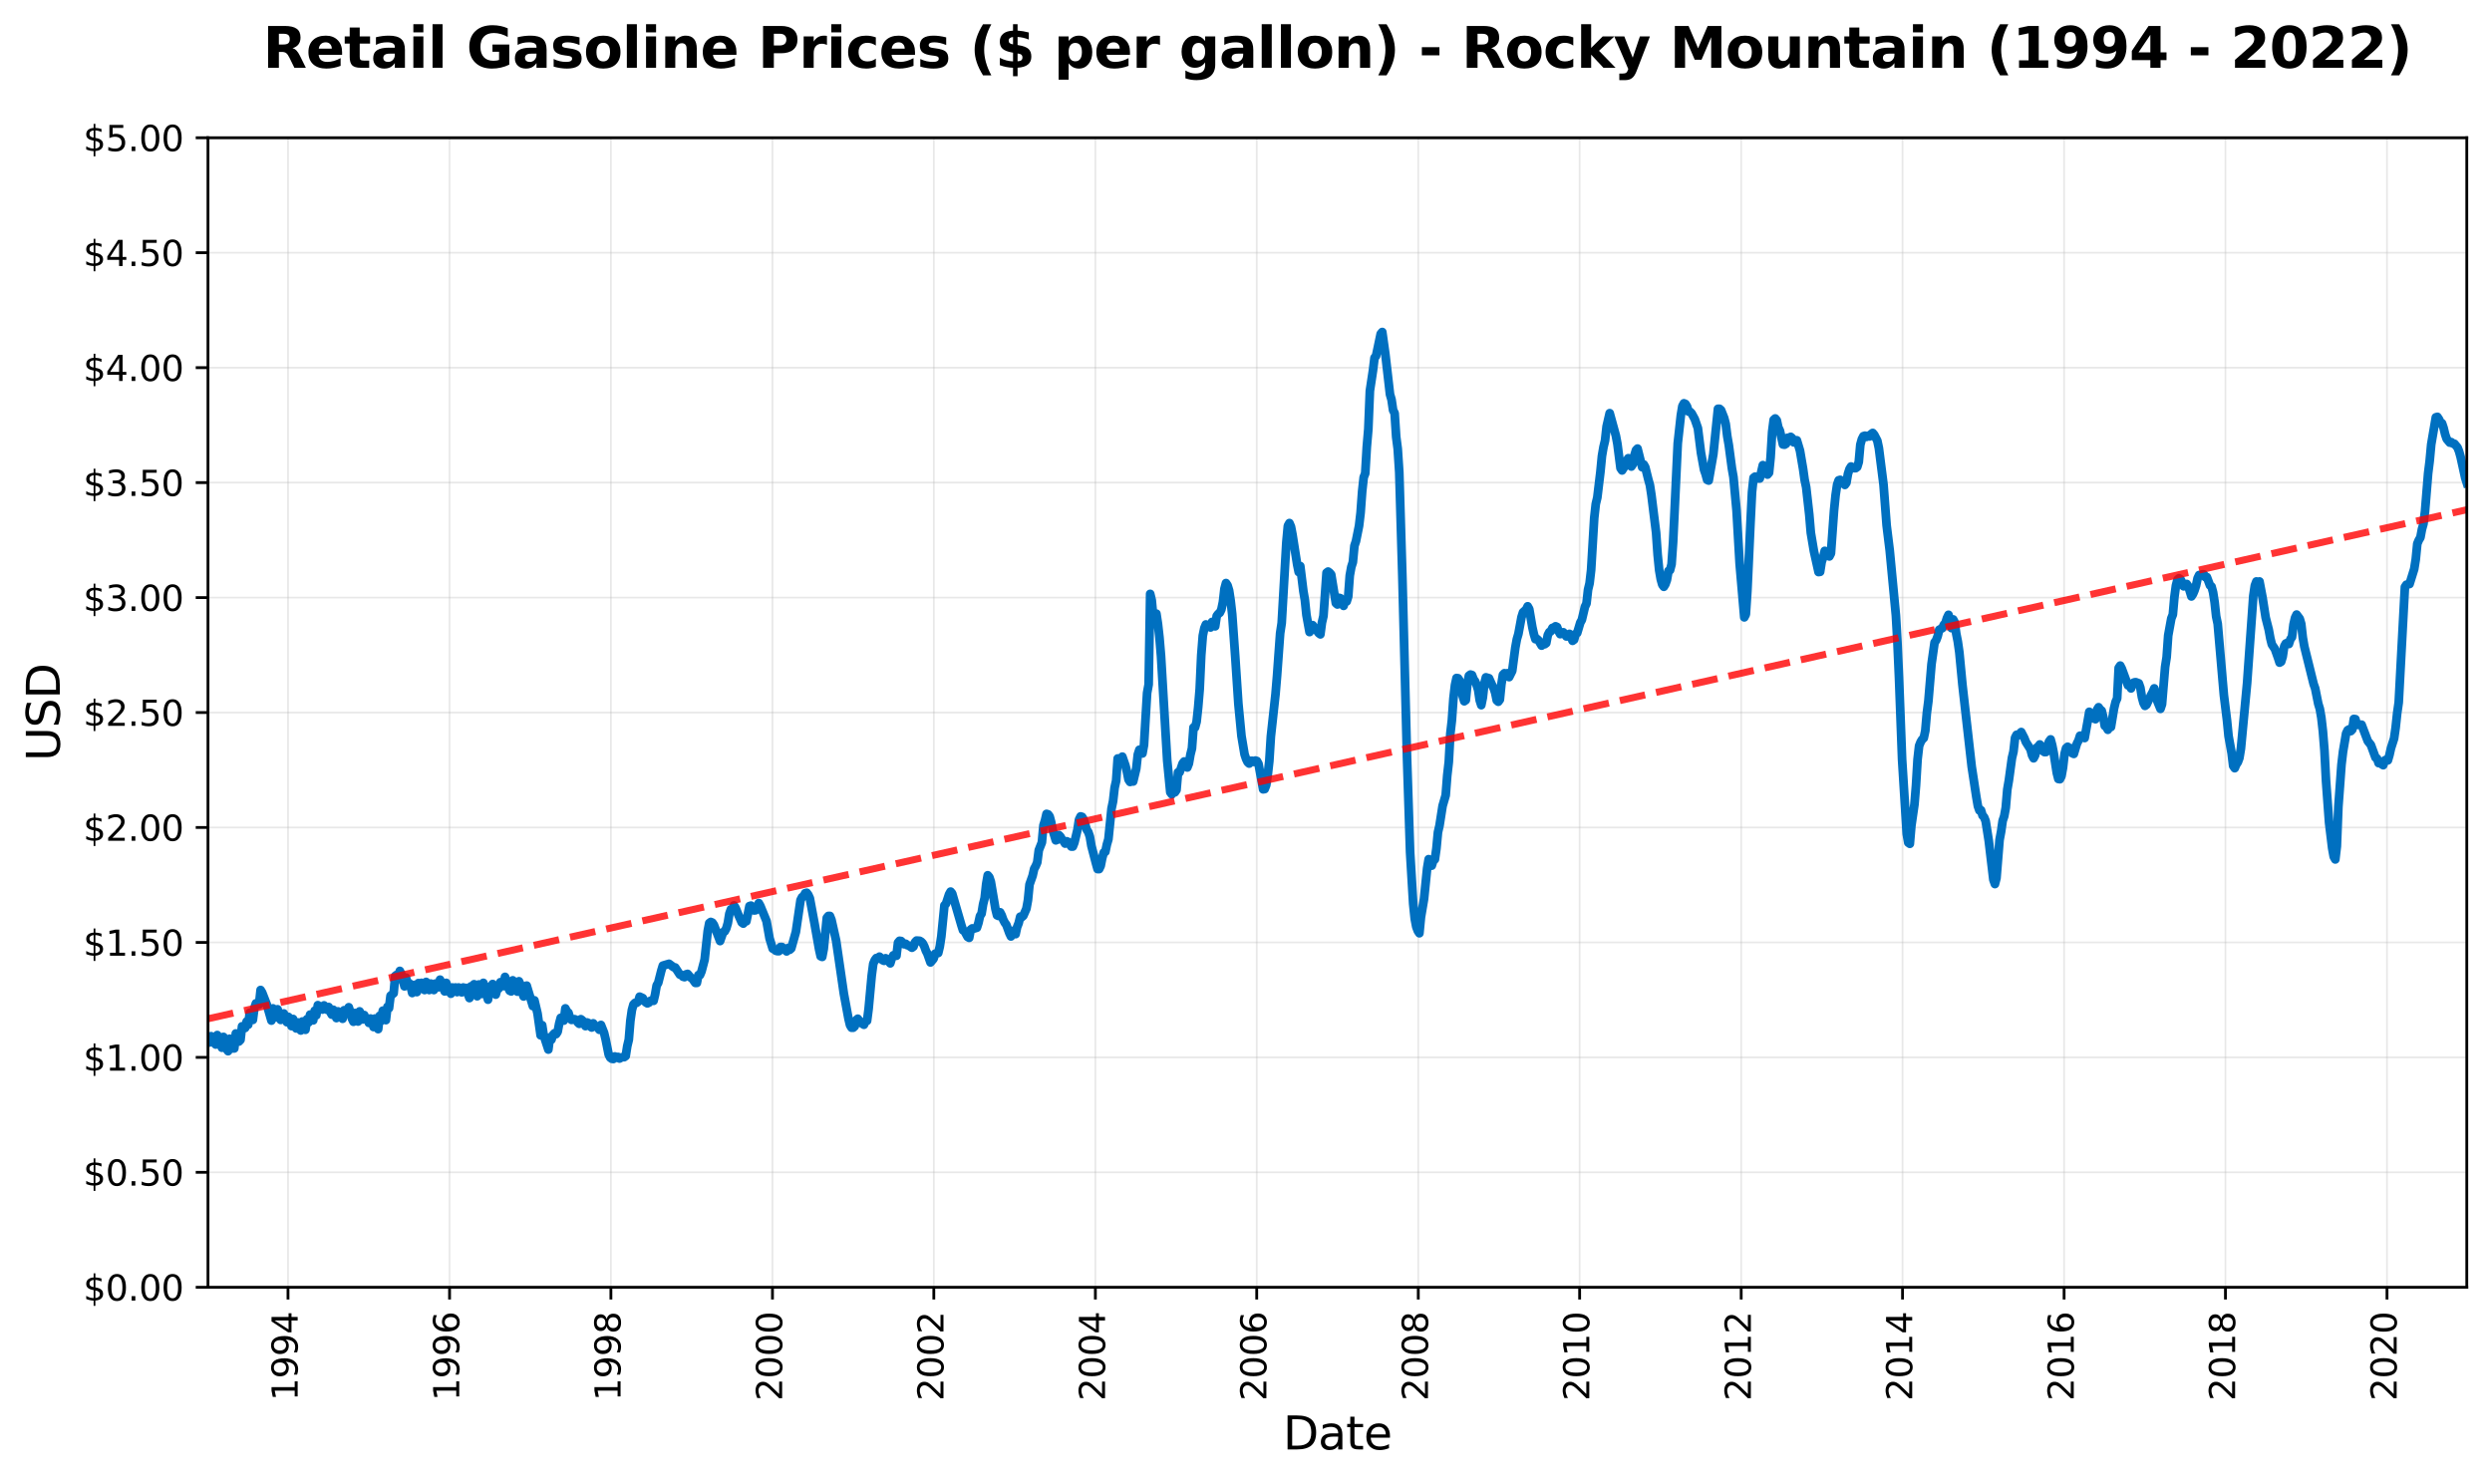 <?xml version="1.0" encoding="utf-8" standalone="no"?>
<!DOCTYPE svg PUBLIC "-//W3C//DTD SVG 1.1//EN"
  "http://www.w3.org/Graphics/SVG/1.1/DTD/svg11.dtd">
<svg xmlns:xlink="http://www.w3.org/1999/xlink" width="711.822pt" height="423.989pt" viewBox="0 0 711.822 423.989" xmlns="http://www.w3.org/2000/svg" version="1.1">
 <defs>
  <style type="text/css">*{stroke-linejoin: round; stroke-linecap: butt}</style>
 </defs>
 <g id="figure_1">
  <g id="patch_1">
   <path d="M 0 423.989 
L 711.822 423.989 
L 711.822 0 
L 0 0 
z
" style="fill: #ffffff"/>
  </g>
  <g id="axes_1">
   <g id="patch_2">
    <path d="M 59.41 367.757 
L 704.622 367.757 
L 704.622 39.358 
L 59.41 39.358 
z
" style="fill: #ffffff"/>
   </g>
   <g id="FillBetweenPolyCollection_1"/>
   <g id="matplotlib.axis_1">
    <g id="xtick_1">
     <g id="line2d_1">
      <path d="M 82.264 367.757 
L 82.264 39.358 
" clip-path="url(#pa4e596e504)" style="fill: none; stroke: #b0b0b0; stroke-opacity: 0.3; stroke-width: 0.5; stroke-linecap: square"/>
     </g>
     <g id="line2d_2">
      <defs>
       <path id="md3c529b7de" d="M 0 0 
L 0 3.5 
" style="stroke: #000000; stroke-width: 0.8"/>
      </defs>
      <g>
       <use xlink:href="#md3c529b7de" x="82.264" y="367.757" style="stroke: #000000; stroke-width: 0.8"/>
      </g>
     </g>
     <g id="text_1">
      <!-- 1994 -->
      <g transform="translate(85.023 400.207) rotate(-90) scale(0.1 -0.1)">
       <defs>
        <path id="DejaVuSans-31" d="M 794 531 
L 1825 531 
L 1825 4091 
L 703 3866 
L 703 4441 
L 1819 4666 
L 2450 4666 
L 2450 531 
L 3481 531 
L 3481 0 
L 794 0 
L 794 531 
z
" transform="scale(0.016)"/>
        <path id="DejaVuSans-39" d="M 703 97 
L 703 672 
Q 941 559 1184 500 
Q 1428 441 1663 441 
Q 2288 441 2617 861 
Q 2947 1281 2994 2138 
Q 2813 1869 2534 1725 
Q 2256 1581 1919 1581 
Q 1219 1581 811 2004 
Q 403 2428 403 3163 
Q 403 3881 828 4315 
Q 1253 4750 1959 4750 
Q 2769 4750 3195 4129 
Q 3622 3509 3622 2328 
Q 3622 1225 3098 567 
Q 2575 -91 1691 -91 
Q 1453 -91 1209 -44 
Q 966 3 703 97 
z
M 1959 2075 
Q 2384 2075 2632 2365 
Q 2881 2656 2881 3163 
Q 2881 3666 2632 3958 
Q 2384 4250 1959 4250 
Q 1534 4250 1286 3958 
Q 1038 3666 1038 3163 
Q 1038 2656 1286 2365 
Q 1534 2075 1959 2075 
z
" transform="scale(0.016)"/>
        <path id="DejaVuSans-34" d="M 2419 4116 
L 825 1625 
L 2419 1625 
L 2419 4116 
z
M 2253 4666 
L 3047 4666 
L 3047 1625 
L 3713 1625 
L 3713 1100 
L 3047 1100 
L 3047 0 
L 2419 0 
L 2419 1100 
L 313 1100 
L 313 1709 
L 2253 4666 
z
" transform="scale(0.016)"/>
       </defs>
       <use xlink:href="#DejaVuSans-31"/>
       <use xlink:href="#DejaVuSans-39" transform="translate(63.623 0)"/>
       <use xlink:href="#DejaVuSans-39" transform="translate(127.246 0)"/>
       <use xlink:href="#DejaVuSans-34" transform="translate(190.869 0)"/>
      </g>
     </g>
    </g>
    <g id="xtick_2">
     <g id="line2d_3">
      <path d="M 128.413 367.757 
L 128.413 39.358 
" clip-path="url(#pa4e596e504)" style="fill: none; stroke: #b0b0b0; stroke-opacity: 0.3; stroke-width: 0.5; stroke-linecap: square"/>
     </g>
     <g id="line2d_4">
      <g>
       <use xlink:href="#md3c529b7de" x="128.413" y="367.757" style="stroke: #000000; stroke-width: 0.8"/>
      </g>
     </g>
     <g id="text_2">
      <!-- 1996 -->
      <g transform="translate(131.173 400.207) rotate(-90) scale(0.1 -0.1)">
       <defs>
        <path id="DejaVuSans-36" d="M 2113 2584 
Q 1688 2584 1439 2293 
Q 1191 2003 1191 1497 
Q 1191 994 1439 701 
Q 1688 409 2113 409 
Q 2538 409 2786 701 
Q 3034 994 3034 1497 
Q 3034 2003 2786 2293 
Q 2538 2584 2113 2584 
z
M 3366 4563 
L 3366 3988 
Q 3128 4100 2886 4159 
Q 2644 4219 2406 4219 
Q 1781 4219 1451 3797 
Q 1122 3375 1075 2522 
Q 1259 2794 1537 2939 
Q 1816 3084 2150 3084 
Q 2853 3084 3261 2657 
Q 3669 2231 3669 1497 
Q 3669 778 3244 343 
Q 2819 -91 2113 -91 
Q 1303 -91 875 529 
Q 447 1150 447 2328 
Q 447 3434 972 4092 
Q 1497 4750 2381 4750 
Q 2619 4750 2861 4703 
Q 3103 4656 3366 4563 
z
" transform="scale(0.016)"/>
       </defs>
       <use xlink:href="#DejaVuSans-31"/>
       <use xlink:href="#DejaVuSans-39" transform="translate(63.623 0)"/>
       <use xlink:href="#DejaVuSans-39" transform="translate(127.246 0)"/>
       <use xlink:href="#DejaVuSans-36" transform="translate(190.869 0)"/>
      </g>
     </g>
    </g>
    <g id="xtick_3">
     <g id="line2d_5">
      <path d="M 174.5 367.757 
L 174.5 39.358 
" clip-path="url(#pa4e596e504)" style="fill: none; stroke: #b0b0b0; stroke-opacity: 0.3; stroke-width: 0.5; stroke-linecap: square"/>
     </g>
     <g id="line2d_6">
      <g>
       <use xlink:href="#md3c529b7de" x="174.5" y="367.757" style="stroke: #000000; stroke-width: 0.8"/>
      </g>
     </g>
     <g id="text_3">
      <!-- 1998 -->
      <g transform="translate(177.259 400.207) rotate(-90) scale(0.1 -0.1)">
       <defs>
        <path id="DejaVuSans-38" d="M 2034 2216 
Q 1584 2216 1326 1975 
Q 1069 1734 1069 1313 
Q 1069 891 1326 650 
Q 1584 409 2034 409 
Q 2484 409 2743 651 
Q 3003 894 3003 1313 
Q 3003 1734 2745 1975 
Q 2488 2216 2034 2216 
z
M 1403 2484 
Q 997 2584 770 2862 
Q 544 3141 544 3541 
Q 544 4100 942 4425 
Q 1341 4750 2034 4750 
Q 2731 4750 3128 4425 
Q 3525 4100 3525 3541 
Q 3525 3141 3298 2862 
Q 3072 2584 2669 2484 
Q 3125 2378 3379 2068 
Q 3634 1759 3634 1313 
Q 3634 634 3220 271 
Q 2806 -91 2034 -91 
Q 1263 -91 848 271 
Q 434 634 434 1313 
Q 434 1759 690 2068 
Q 947 2378 1403 2484 
z
M 1172 3481 
Q 1172 3119 1398 2916 
Q 1625 2713 2034 2713 
Q 2441 2713 2670 2916 
Q 2900 3119 2900 3481 
Q 2900 3844 2670 4047 
Q 2441 4250 2034 4250 
Q 1625 4250 1398 4047 
Q 1172 3844 1172 3481 
z
" transform="scale(0.016)"/>
       </defs>
       <use xlink:href="#DejaVuSans-31"/>
       <use xlink:href="#DejaVuSans-39" transform="translate(63.623 0)"/>
       <use xlink:href="#DejaVuSans-39" transform="translate(127.246 0)"/>
       <use xlink:href="#DejaVuSans-38" transform="translate(190.869 0)"/>
      </g>
     </g>
    </g>
    <g id="xtick_4">
     <g id="line2d_7">
      <path d="M 220.65 367.757 
L 220.65 39.358 
" clip-path="url(#pa4e596e504)" style="fill: none; stroke: #b0b0b0; stroke-opacity: 0.3; stroke-width: 0.5; stroke-linecap: square"/>
     </g>
     <g id="line2d_8">
      <g>
       <use xlink:href="#md3c529b7de" x="220.65" y="367.757" style="stroke: #000000; stroke-width: 0.8"/>
      </g>
     </g>
     <g id="text_4">
      <!-- 2000 -->
      <g transform="translate(223.409 400.207) rotate(-90) scale(0.1 -0.1)">
       <defs>
        <path id="DejaVuSans-32" d="M 1228 531 
L 3431 531 
L 3431 0 
L 469 0 
L 469 531 
Q 828 903 1448 1529 
Q 2069 2156 2228 2338 
Q 2531 2678 2651 2914 
Q 2772 3150 2772 3378 
Q 2772 3750 2511 3984 
Q 2250 4219 1831 4219 
Q 1534 4219 1204 4116 
Q 875 4013 500 3803 
L 500 4441 
Q 881 4594 1212 4672 
Q 1544 4750 1819 4750 
Q 2544 4750 2975 4387 
Q 3406 4025 3406 3419 
Q 3406 3131 3298 2873 
Q 3191 2616 2906 2266 
Q 2828 2175 2409 1742 
Q 1991 1309 1228 531 
z
" transform="scale(0.016)"/>
        <path id="DejaVuSans-30" d="M 2034 4250 
Q 1547 4250 1301 3770 
Q 1056 3291 1056 2328 
Q 1056 1369 1301 889 
Q 1547 409 2034 409 
Q 2525 409 2770 889 
Q 3016 1369 3016 2328 
Q 3016 3291 2770 3770 
Q 2525 4250 2034 4250 
z
M 2034 4750 
Q 2819 4750 3233 4129 
Q 3647 3509 3647 2328 
Q 3647 1150 3233 529 
Q 2819 -91 2034 -91 
Q 1250 -91 836 529 
Q 422 1150 422 2328 
Q 422 3509 836 4129 
Q 1250 4750 2034 4750 
z
" transform="scale(0.016)"/>
       </defs>
       <use xlink:href="#DejaVuSans-32"/>
       <use xlink:href="#DejaVuSans-30" transform="translate(63.623 0)"/>
       <use xlink:href="#DejaVuSans-30" transform="translate(127.246 0)"/>
       <use xlink:href="#DejaVuSans-30" transform="translate(190.869 0)"/>
      </g>
     </g>
    </g>
    <g id="xtick_5">
     <g id="line2d_9">
      <path d="M 266.736 367.757 
L 266.736 39.358 
" clip-path="url(#pa4e596e504)" style="fill: none; stroke: #b0b0b0; stroke-opacity: 0.3; stroke-width: 0.5; stroke-linecap: square"/>
     </g>
     <g id="line2d_10">
      <g>
       <use xlink:href="#md3c529b7de" x="266.736" y="367.757" style="stroke: #000000; stroke-width: 0.8"/>
      </g>
     </g>
     <g id="text_5">
      <!-- 2002 -->
      <g transform="translate(269.496 400.207) rotate(-90) scale(0.1 -0.1)">
       <use xlink:href="#DejaVuSans-32"/>
       <use xlink:href="#DejaVuSans-30" transform="translate(63.623 0)"/>
       <use xlink:href="#DejaVuSans-30" transform="translate(127.246 0)"/>
       <use xlink:href="#DejaVuSans-32" transform="translate(190.869 0)"/>
      </g>
     </g>
    </g>
    <g id="xtick_6">
     <g id="line2d_11">
      <path d="M 312.886 367.757 
L 312.886 39.358 
" clip-path="url(#pa4e596e504)" style="fill: none; stroke: #b0b0b0; stroke-opacity: 0.3; stroke-width: 0.5; stroke-linecap: square"/>
     </g>
     <g id="line2d_12">
      <g>
       <use xlink:href="#md3c529b7de" x="312.886" y="367.757" style="stroke: #000000; stroke-width: 0.8"/>
      </g>
     </g>
     <g id="text_6">
      <!-- 2004 -->
      <g transform="translate(315.645 400.207) rotate(-90) scale(0.1 -0.1)">
       <use xlink:href="#DejaVuSans-32"/>
       <use xlink:href="#DejaVuSans-30" transform="translate(63.623 0)"/>
       <use xlink:href="#DejaVuSans-30" transform="translate(127.246 0)"/>
       <use xlink:href="#DejaVuSans-34" transform="translate(190.869 0)"/>
      </g>
     </g>
    </g>
    <g id="xtick_7">
     <g id="line2d_13">
      <path d="M 358.973 367.757 
L 358.973 39.358 
" clip-path="url(#pa4e596e504)" style="fill: none; stroke: #b0b0b0; stroke-opacity: 0.3; stroke-width: 0.5; stroke-linecap: square"/>
     </g>
     <g id="line2d_14">
      <g>
       <use xlink:href="#md3c529b7de" x="358.973" y="367.757" style="stroke: #000000; stroke-width: 0.8"/>
      </g>
     </g>
     <g id="text_7">
      <!-- 2006 -->
      <g transform="translate(361.732 400.207) rotate(-90) scale(0.1 -0.1)">
       <use xlink:href="#DejaVuSans-32"/>
       <use xlink:href="#DejaVuSans-30" transform="translate(63.623 0)"/>
       <use xlink:href="#DejaVuSans-30" transform="translate(127.246 0)"/>
       <use xlink:href="#DejaVuSans-36" transform="translate(190.869 0)"/>
      </g>
     </g>
    </g>
    <g id="xtick_8">
     <g id="line2d_15">
      <path d="M 405.122 367.757 
L 405.122 39.358 
" clip-path="url(#pa4e596e504)" style="fill: none; stroke: #b0b0b0; stroke-opacity: 0.3; stroke-width: 0.5; stroke-linecap: square"/>
     </g>
     <g id="line2d_16">
      <g>
       <use xlink:href="#md3c529b7de" x="405.122" y="367.757" style="stroke: #000000; stroke-width: 0.8"/>
      </g>
     </g>
     <g id="text_8">
      <!-- 2008 -->
      <g transform="translate(407.882 400.207) rotate(-90) scale(0.1 -0.1)">
       <use xlink:href="#DejaVuSans-32"/>
       <use xlink:href="#DejaVuSans-30" transform="translate(63.623 0)"/>
       <use xlink:href="#DejaVuSans-30" transform="translate(127.246 0)"/>
       <use xlink:href="#DejaVuSans-38" transform="translate(190.869 0)"/>
      </g>
     </g>
    </g>
    <g id="xtick_9">
     <g id="line2d_17">
      <path d="M 451.209 367.757 
L 451.209 39.358 
" clip-path="url(#pa4e596e504)" style="fill: none; stroke: #b0b0b0; stroke-opacity: 0.3; stroke-width: 0.5; stroke-linecap: square"/>
     </g>
     <g id="line2d_18">
      <g>
       <use xlink:href="#md3c529b7de" x="451.209" y="367.757" style="stroke: #000000; stroke-width: 0.8"/>
      </g>
     </g>
     <g id="text_9">
      <!-- 2010 -->
      <g transform="translate(453.968 400.207) rotate(-90) scale(0.1 -0.1)">
       <use xlink:href="#DejaVuSans-32"/>
       <use xlink:href="#DejaVuSans-30" transform="translate(63.623 0)"/>
       <use xlink:href="#DejaVuSans-31" transform="translate(127.246 0)"/>
       <use xlink:href="#DejaVuSans-30" transform="translate(190.869 0)"/>
      </g>
     </g>
    </g>
    <g id="xtick_10">
     <g id="line2d_19">
      <path d="M 497.359 367.757 
L 497.359 39.358 
" clip-path="url(#pa4e596e504)" style="fill: none; stroke: #b0b0b0; stroke-opacity: 0.3; stroke-width: 0.5; stroke-linecap: square"/>
     </g>
     <g id="line2d_20">
      <g>
       <use xlink:href="#md3c529b7de" x="497.359" y="367.757" style="stroke: #000000; stroke-width: 0.8"/>
      </g>
     </g>
     <g id="text_10">
      <!-- 2012 -->
      <g transform="translate(500.118 400.207) rotate(-90) scale(0.1 -0.1)">
       <use xlink:href="#DejaVuSans-32"/>
       <use xlink:href="#DejaVuSans-30" transform="translate(63.623 0)"/>
       <use xlink:href="#DejaVuSans-31" transform="translate(127.246 0)"/>
       <use xlink:href="#DejaVuSans-32" transform="translate(190.869 0)"/>
      </g>
     </g>
    </g>
    <g id="xtick_11">
     <g id="line2d_21">
      <path d="M 543.445 367.757 
L 543.445 39.358 
" clip-path="url(#pa4e596e504)" style="fill: none; stroke: #b0b0b0; stroke-opacity: 0.3; stroke-width: 0.5; stroke-linecap: square"/>
     </g>
     <g id="line2d_22">
      <g>
       <use xlink:href="#md3c529b7de" x="543.445" y="367.757" style="stroke: #000000; stroke-width: 0.8"/>
      </g>
     </g>
     <g id="text_11">
      <!-- 2014 -->
      <g transform="translate(546.205 400.207) rotate(-90) scale(0.1 -0.1)">
       <use xlink:href="#DejaVuSans-32"/>
       <use xlink:href="#DejaVuSans-30" transform="translate(63.623 0)"/>
       <use xlink:href="#DejaVuSans-31" transform="translate(127.246 0)"/>
       <use xlink:href="#DejaVuSans-34" transform="translate(190.869 0)"/>
      </g>
     </g>
    </g>
    <g id="xtick_12">
     <g id="line2d_23">
      <path d="M 589.595 367.757 
L 589.595 39.358 
" clip-path="url(#pa4e596e504)" style="fill: none; stroke: #b0b0b0; stroke-opacity: 0.3; stroke-width: 0.5; stroke-linecap: square"/>
     </g>
     <g id="line2d_24">
      <g>
       <use xlink:href="#md3c529b7de" x="589.595" y="367.757" style="stroke: #000000; stroke-width: 0.8"/>
      </g>
     </g>
     <g id="text_12">
      <!-- 2016 -->
      <g transform="translate(592.354 400.207) rotate(-90) scale(0.1 -0.1)">
       <use xlink:href="#DejaVuSans-32"/>
       <use xlink:href="#DejaVuSans-30" transform="translate(63.623 0)"/>
       <use xlink:href="#DejaVuSans-31" transform="translate(127.246 0)"/>
       <use xlink:href="#DejaVuSans-36" transform="translate(190.869 0)"/>
      </g>
     </g>
    </g>
    <g id="xtick_13">
     <g id="line2d_25">
      <path d="M 635.682 367.757 
L 635.682 39.358 
" clip-path="url(#pa4e596e504)" style="fill: none; stroke: #b0b0b0; stroke-opacity: 0.3; stroke-width: 0.5; stroke-linecap: square"/>
     </g>
     <g id="line2d_26">
      <g>
       <use xlink:href="#md3c529b7de" x="635.682" y="367.757" style="stroke: #000000; stroke-width: 0.8"/>
      </g>
     </g>
     <g id="text_13">
      <!-- 2018 -->
      <g transform="translate(638.441 400.207) rotate(-90) scale(0.1 -0.1)">
       <use xlink:href="#DejaVuSans-32"/>
       <use xlink:href="#DejaVuSans-30" transform="translate(63.623 0)"/>
       <use xlink:href="#DejaVuSans-31" transform="translate(127.246 0)"/>
       <use xlink:href="#DejaVuSans-38" transform="translate(190.869 0)"/>
      </g>
     </g>
    </g>
    <g id="xtick_14">
     <g id="line2d_27">
      <path d="M 681.831 367.757 
L 681.831 39.358 
" clip-path="url(#pa4e596e504)" style="fill: none; stroke: #b0b0b0; stroke-opacity: 0.3; stroke-width: 0.5; stroke-linecap: square"/>
     </g>
     <g id="line2d_28">
      <g>
       <use xlink:href="#md3c529b7de" x="681.831" y="367.757" style="stroke: #000000; stroke-width: 0.8"/>
      </g>
     </g>
     <g id="text_14">
      <!-- 2020 -->
      <g transform="translate(684.591 400.207) rotate(-90) scale(0.1 -0.1)">
       <use xlink:href="#DejaVuSans-32"/>
       <use xlink:href="#DejaVuSans-30" transform="translate(63.623 0)"/>
       <use xlink:href="#DejaVuSans-32" transform="translate(127.246 0)"/>
       <use xlink:href="#DejaVuSans-30" transform="translate(190.869 0)"/>
      </g>
     </g>
    </g>
    <g id="text_15">
     <!-- Date -->
     <g transform="translate(366.48 414.085) scale(0.13 -0.13)">
      <defs>
       <path id="DejaVuSans-44" d="M 1259 4147 
L 1259 519 
L 2022 519 
Q 2988 519 3436 956 
Q 3884 1394 3884 2338 
Q 3884 3275 3436 3711 
Q 2988 4147 2022 4147 
L 1259 4147 
z
M 628 4666 
L 1925 4666 
Q 3281 4666 3915 4102 
Q 4550 3538 4550 2338 
Q 4550 1131 3912 565 
Q 3275 0 1925 0 
L 628 0 
L 628 4666 
z
" transform="scale(0.016)"/>
       <path id="DejaVuSans-61" d="M 2194 1759 
Q 1497 1759 1228 1600 
Q 959 1441 959 1056 
Q 959 750 1161 570 
Q 1363 391 1709 391 
Q 2188 391 2477 730 
Q 2766 1069 2766 1631 
L 2766 1759 
L 2194 1759 
z
M 3341 1997 
L 3341 0 
L 2766 0 
L 2766 531 
Q 2569 213 2275 61 
Q 1981 -91 1556 -91 
Q 1019 -91 701 211 
Q 384 513 384 1019 
Q 384 1609 779 1909 
Q 1175 2209 1959 2209 
L 2766 2209 
L 2766 2266 
Q 2766 2663 2505 2880 
Q 2244 3097 1772 3097 
Q 1472 3097 1187 3025 
Q 903 2953 641 2809 
L 641 3341 
Q 956 3463 1253 3523 
Q 1550 3584 1831 3584 
Q 2591 3584 2966 3190 
Q 3341 2797 3341 1997 
z
" transform="scale(0.016)"/>
       <path id="DejaVuSans-74" d="M 1172 4494 
L 1172 3500 
L 2356 3500 
L 2356 3053 
L 1172 3053 
L 1172 1153 
Q 1172 725 1289 603 
Q 1406 481 1766 481 
L 2356 481 
L 2356 0 
L 1766 0 
Q 1100 0 847 248 
Q 594 497 594 1153 
L 594 3053 
L 172 3053 
L 172 3500 
L 594 3500 
L 594 4494 
L 1172 4494 
z
" transform="scale(0.016)"/>
       <path id="DejaVuSans-65" d="M 3597 1894 
L 3597 1613 
L 953 1613 
Q 991 1019 1311 708 
Q 1631 397 2203 397 
Q 2534 397 2845 478 
Q 3156 559 3463 722 
L 3463 178 
Q 3153 47 2828 -22 
Q 2503 -91 2169 -91 
Q 1331 -91 842 396 
Q 353 884 353 1716 
Q 353 2575 817 3079 
Q 1281 3584 2069 3584 
Q 2775 3584 3186 3129 
Q 3597 2675 3597 1894 
z
M 3022 2063 
Q 3016 2534 2758 2815 
Q 2500 3097 2075 3097 
Q 1594 3097 1305 2825 
Q 1016 2553 972 2059 
L 3022 2063 
z
" transform="scale(0.016)"/>
      </defs>
      <use xlink:href="#DejaVuSans-44"/>
      <use xlink:href="#DejaVuSans-61" transform="translate(77.002 0)"/>
      <use xlink:href="#DejaVuSans-74" transform="translate(138.281 0)"/>
      <use xlink:href="#DejaVuSans-65" transform="translate(177.49 0)"/>
     </g>
    </g>
   </g>
   <g id="matplotlib.axis_2">
    <g id="ytick_1">
     <g id="line2d_29">
      <path d="M 59.41 367.757 
L 704.622 367.757 
" clip-path="url(#pa4e596e504)" style="fill: none; stroke: #b0b0b0; stroke-opacity: 0.3; stroke-width: 0.5; stroke-linecap: square"/>
     </g>
     <g id="line2d_30">
      <defs>
       <path id="mf705361763" d="M 0 0 
L -3.5 0 
" style="stroke: #000000; stroke-width: 0.8"/>
      </defs>
      <g>
       <use xlink:href="#mf705361763" x="59.41" y="367.757" style="stroke: #000000; stroke-width: 0.8"/>
      </g>
     </g>
     <g id="text_16">
      <!-- $0.00 -->
      <g transform="translate(23.782 371.557) scale(0.1 -0.1)">
       <defs>
        <path id="DejaVuSans-24" d="M 2163 -941 
L 1850 -941 
L 1847 0 
Q 1519 6 1191 76 
Q 863 147 531 288 
L 531 850 
Q 850 650 1176 548 
Q 1503 447 1850 444 
L 1850 1869 
Q 1159 1981 845 2250 
Q 531 2519 531 2988 
Q 531 3497 872 3790 
Q 1213 4084 1850 4128 
L 1850 4863 
L 2163 4863 
L 2163 4138 
Q 2453 4125 2725 4076 
Q 2997 4028 3256 3944 
L 3256 3397 
Q 2997 3528 2723 3600 
Q 2450 3672 2163 3684 
L 2163 2350 
Q 2872 2241 3206 1959 
Q 3541 1678 3541 1191 
Q 3541 663 3186 358 
Q 2831 53 2163 6 
L 2163 -941 
z
M 1850 2406 
L 1850 3688 
Q 1488 3647 1297 3481 
Q 1106 3316 1106 3041 
Q 1106 2772 1282 2622 
Q 1459 2472 1850 2406 
z
M 2163 1806 
L 2163 453 
Q 2559 506 2761 678 
Q 2963 850 2963 1131 
Q 2963 1406 2770 1568 
Q 2578 1731 2163 1806 
z
" transform="scale(0.016)"/>
        <path id="DejaVuSans-2e" d="M 684 794 
L 1344 794 
L 1344 0 
L 684 0 
L 684 794 
z
" transform="scale(0.016)"/>
       </defs>
       <use xlink:href="#DejaVuSans-24"/>
       <use xlink:href="#DejaVuSans-30" transform="translate(63.623 0)"/>
       <use xlink:href="#DejaVuSans-2e" transform="translate(127.246 0)"/>
       <use xlink:href="#DejaVuSans-30" transform="translate(159.033 0)"/>
       <use xlink:href="#DejaVuSans-30" transform="translate(222.656 0)"/>
      </g>
     </g>
    </g>
    <g id="ytick_2">
     <g id="line2d_31">
      <path d="M 59.41 334.918 
L 704.622 334.918 
" clip-path="url(#pa4e596e504)" style="fill: none; stroke: #b0b0b0; stroke-opacity: 0.3; stroke-width: 0.5; stroke-linecap: square"/>
     </g>
     <g id="line2d_32">
      <g>
       <use xlink:href="#mf705361763" x="59.41" y="334.918" style="stroke: #000000; stroke-width: 0.8"/>
      </g>
     </g>
     <g id="text_17">
      <!-- $0.50 -->
      <g transform="translate(23.782 338.717) scale(0.1 -0.1)">
       <defs>
        <path id="DejaVuSans-35" d="M 691 4666 
L 3169 4666 
L 3169 4134 
L 1269 4134 
L 1269 2991 
Q 1406 3038 1543 3061 
Q 1681 3084 1819 3084 
Q 2600 3084 3056 2656 
Q 3513 2228 3513 1497 
Q 3513 744 3044 326 
Q 2575 -91 1722 -91 
Q 1428 -91 1123 -41 
Q 819 9 494 109 
L 494 744 
Q 775 591 1075 516 
Q 1375 441 1709 441 
Q 2250 441 2565 725 
Q 2881 1009 2881 1497 
Q 2881 1984 2565 2268 
Q 2250 2553 1709 2553 
Q 1456 2553 1204 2497 
Q 953 2441 691 2322 
L 691 4666 
z
" transform="scale(0.016)"/>
       </defs>
       <use xlink:href="#DejaVuSans-24"/>
       <use xlink:href="#DejaVuSans-30" transform="translate(63.623 0)"/>
       <use xlink:href="#DejaVuSans-2e" transform="translate(127.246 0)"/>
       <use xlink:href="#DejaVuSans-35" transform="translate(159.033 0)"/>
       <use xlink:href="#DejaVuSans-30" transform="translate(222.656 0)"/>
      </g>
     </g>
    </g>
    <g id="ytick_3">
     <g id="line2d_33">
      <path d="M 59.41 302.077 
L 704.622 302.077 
" clip-path="url(#pa4e596e504)" style="fill: none; stroke: #b0b0b0; stroke-opacity: 0.3; stroke-width: 0.5; stroke-linecap: square"/>
     </g>
     <g id="line2d_34">
      <g>
       <use xlink:href="#mf705361763" x="59.41" y="302.077" style="stroke: #000000; stroke-width: 0.8"/>
      </g>
     </g>
     <g id="text_18">
      <!-- $1.00 -->
      <g transform="translate(23.782 305.877) scale(0.1 -0.1)">
       <use xlink:href="#DejaVuSans-24"/>
       <use xlink:href="#DejaVuSans-31" transform="translate(63.623 0)"/>
       <use xlink:href="#DejaVuSans-2e" transform="translate(127.246 0)"/>
       <use xlink:href="#DejaVuSans-30" transform="translate(159.033 0)"/>
       <use xlink:href="#DejaVuSans-30" transform="translate(222.656 0)"/>
      </g>
     </g>
    </g>
    <g id="ytick_4">
     <g id="line2d_35">
      <path d="M 59.41 269.238 
L 704.622 269.238 
" clip-path="url(#pa4e596e504)" style="fill: none; stroke: #b0b0b0; stroke-opacity: 0.3; stroke-width: 0.5; stroke-linecap: square"/>
     </g>
     <g id="line2d_36">
      <g>
       <use xlink:href="#mf705361763" x="59.41" y="269.238" style="stroke: #000000; stroke-width: 0.8"/>
      </g>
     </g>
     <g id="text_19">
      <!-- $1.50 -->
      <g transform="translate(23.782 273.037) scale(0.1 -0.1)">
       <use xlink:href="#DejaVuSans-24"/>
       <use xlink:href="#DejaVuSans-31" transform="translate(63.623 0)"/>
       <use xlink:href="#DejaVuSans-2e" transform="translate(127.246 0)"/>
       <use xlink:href="#DejaVuSans-35" transform="translate(159.033 0)"/>
       <use xlink:href="#DejaVuSans-30" transform="translate(222.656 0)"/>
      </g>
     </g>
    </g>
    <g id="ytick_5">
     <g id="line2d_37">
      <path d="M 59.41 236.398 
L 704.622 236.398 
" clip-path="url(#pa4e596e504)" style="fill: none; stroke: #b0b0b0; stroke-opacity: 0.3; stroke-width: 0.5; stroke-linecap: square"/>
     </g>
     <g id="line2d_38">
      <g>
       <use xlink:href="#mf705361763" x="59.41" y="236.398" style="stroke: #000000; stroke-width: 0.8"/>
      </g>
     </g>
     <g id="text_20">
      <!-- $2.00 -->
      <g transform="translate(23.782 240.197) scale(0.1 -0.1)">
       <use xlink:href="#DejaVuSans-24"/>
       <use xlink:href="#DejaVuSans-32" transform="translate(63.623 0)"/>
       <use xlink:href="#DejaVuSans-2e" transform="translate(127.246 0)"/>
       <use xlink:href="#DejaVuSans-30" transform="translate(159.033 0)"/>
       <use xlink:href="#DejaVuSans-30" transform="translate(222.656 0)"/>
      </g>
     </g>
    </g>
    <g id="ytick_6">
     <g id="line2d_39">
      <path d="M 59.41 203.558 
L 704.622 203.558 
" clip-path="url(#pa4e596e504)" style="fill: none; stroke: #b0b0b0; stroke-opacity: 0.3; stroke-width: 0.5; stroke-linecap: square"/>
     </g>
     <g id="line2d_40">
      <g>
       <use xlink:href="#mf705361763" x="59.41" y="203.558" style="stroke: #000000; stroke-width: 0.8"/>
      </g>
     </g>
     <g id="text_21">
      <!-- $2.50 -->
      <g transform="translate(23.782 207.357) scale(0.1 -0.1)">
       <use xlink:href="#DejaVuSans-24"/>
       <use xlink:href="#DejaVuSans-32" transform="translate(63.623 0)"/>
       <use xlink:href="#DejaVuSans-2e" transform="translate(127.246 0)"/>
       <use xlink:href="#DejaVuSans-35" transform="translate(159.033 0)"/>
       <use xlink:href="#DejaVuSans-30" transform="translate(222.656 0)"/>
      </g>
     </g>
    </g>
    <g id="ytick_7">
     <g id="line2d_41">
      <path d="M 59.41 170.718 
L 704.622 170.718 
" clip-path="url(#pa4e596e504)" style="fill: none; stroke: #b0b0b0; stroke-opacity: 0.3; stroke-width: 0.5; stroke-linecap: square"/>
     </g>
     <g id="line2d_42">
      <g>
       <use xlink:href="#mf705361763" x="59.41" y="170.718" style="stroke: #000000; stroke-width: 0.8"/>
      </g>
     </g>
     <g id="text_22">
      <!-- $3.00 -->
      <g transform="translate(23.782 174.517) scale(0.1 -0.1)">
       <defs>
        <path id="DejaVuSans-33" d="M 2597 2516 
Q 3050 2419 3304 2112 
Q 3559 1806 3559 1356 
Q 3559 666 3084 287 
Q 2609 -91 1734 -91 
Q 1441 -91 1130 -33 
Q 819 25 488 141 
L 488 750 
Q 750 597 1062 519 
Q 1375 441 1716 441 
Q 2309 441 2620 675 
Q 2931 909 2931 1356 
Q 2931 1769 2642 2001 
Q 2353 2234 1838 2234 
L 1294 2234 
L 1294 2753 
L 1863 2753 
Q 2328 2753 2575 2939 
Q 2822 3125 2822 3475 
Q 2822 3834 2567 4026 
Q 2313 4219 1838 4219 
Q 1578 4219 1281 4162 
Q 984 4106 628 3988 
L 628 4550 
Q 988 4650 1302 4700 
Q 1616 4750 1894 4750 
Q 2613 4750 3031 4423 
Q 3450 4097 3450 3541 
Q 3450 3153 3228 2886 
Q 3006 2619 2597 2516 
z
" transform="scale(0.016)"/>
       </defs>
       <use xlink:href="#DejaVuSans-24"/>
       <use xlink:href="#DejaVuSans-33" transform="translate(63.623 0)"/>
       <use xlink:href="#DejaVuSans-2e" transform="translate(127.246 0)"/>
       <use xlink:href="#DejaVuSans-30" transform="translate(159.033 0)"/>
       <use xlink:href="#DejaVuSans-30" transform="translate(222.656 0)"/>
      </g>
     </g>
    </g>
    <g id="ytick_8">
     <g id="line2d_43">
      <path d="M 59.41 137.877 
L 704.622 137.877 
" clip-path="url(#pa4e596e504)" style="fill: none; stroke: #b0b0b0; stroke-opacity: 0.3; stroke-width: 0.5; stroke-linecap: square"/>
     </g>
     <g id="line2d_44">
      <g>
       <use xlink:href="#mf705361763" x="59.41" y="137.877" style="stroke: #000000; stroke-width: 0.8"/>
      </g>
     </g>
     <g id="text_23">
      <!-- $3.50 -->
      <g transform="translate(23.782 141.677) scale(0.1 -0.1)">
       <use xlink:href="#DejaVuSans-24"/>
       <use xlink:href="#DejaVuSans-33" transform="translate(63.623 0)"/>
       <use xlink:href="#DejaVuSans-2e" transform="translate(127.246 0)"/>
       <use xlink:href="#DejaVuSans-35" transform="translate(159.033 0)"/>
       <use xlink:href="#DejaVuSans-30" transform="translate(222.656 0)"/>
      </g>
     </g>
    </g>
    <g id="ytick_9">
     <g id="line2d_45">
      <path d="M 59.41 105.037 
L 704.622 105.037 
" clip-path="url(#pa4e596e504)" style="fill: none; stroke: #b0b0b0; stroke-opacity: 0.3; stroke-width: 0.5; stroke-linecap: square"/>
     </g>
     <g id="line2d_46">
      <g>
       <use xlink:href="#mf705361763" x="59.41" y="105.037" style="stroke: #000000; stroke-width: 0.8"/>
      </g>
     </g>
     <g id="text_24">
      <!-- $4.00 -->
      <g transform="translate(23.782 108.837) scale(0.1 -0.1)">
       <use xlink:href="#DejaVuSans-24"/>
       <use xlink:href="#DejaVuSans-34" transform="translate(63.623 0)"/>
       <use xlink:href="#DejaVuSans-2e" transform="translate(127.246 0)"/>
       <use xlink:href="#DejaVuSans-30" transform="translate(159.033 0)"/>
       <use xlink:href="#DejaVuSans-30" transform="translate(222.656 0)"/>
      </g>
     </g>
    </g>
    <g id="ytick_10">
     <g id="line2d_47">
      <path d="M 59.41 72.198 
L 704.622 72.198 
" clip-path="url(#pa4e596e504)" style="fill: none; stroke: #b0b0b0; stroke-opacity: 0.3; stroke-width: 0.5; stroke-linecap: square"/>
     </g>
     <g id="line2d_48">
      <g>
       <use xlink:href="#mf705361763" x="59.41" y="72.198" style="stroke: #000000; stroke-width: 0.8"/>
      </g>
     </g>
     <g id="text_25">
      <!-- $4.50 -->
      <g transform="translate(23.782 75.997) scale(0.1 -0.1)">
       <use xlink:href="#DejaVuSans-24"/>
       <use xlink:href="#DejaVuSans-34" transform="translate(63.623 0)"/>
       <use xlink:href="#DejaVuSans-2e" transform="translate(127.246 0)"/>
       <use xlink:href="#DejaVuSans-35" transform="translate(159.033 0)"/>
       <use xlink:href="#DejaVuSans-30" transform="translate(222.656 0)"/>
      </g>
     </g>
    </g>
    <g id="ytick_11">
     <g id="line2d_49">
      <path d="M 59.41 39.358 
L 704.622 39.358 
" clip-path="url(#pa4e596e504)" style="fill: none; stroke: #b0b0b0; stroke-opacity: 0.3; stroke-width: 0.5; stroke-linecap: square"/>
     </g>
     <g id="line2d_50">
      <g>
       <use xlink:href="#mf705361763" x="59.41" y="39.358" style="stroke: #000000; stroke-width: 0.8"/>
      </g>
     </g>
     <g id="text_26">
      <!-- $5.00 -->
      <g transform="translate(23.782 43.157) scale(0.1 -0.1)">
       <use xlink:href="#DejaVuSans-24"/>
       <use xlink:href="#DejaVuSans-35" transform="translate(63.623 0)"/>
       <use xlink:href="#DejaVuSans-2e" transform="translate(127.246 0)"/>
       <use xlink:href="#DejaVuSans-30" transform="translate(159.033 0)"/>
       <use xlink:href="#DejaVuSans-30" transform="translate(222.656 0)"/>
      </g>
     </g>
    </g>
    <g id="text_27">
     <!-- USD -->
     <g transform="translate(17.078 217.446) rotate(-90) scale(0.13 -0.13)">
      <defs>
       <path id="DejaVuSans-55" d="M 556 4666 
L 1191 4666 
L 1191 1831 
Q 1191 1081 1462 751 
Q 1734 422 2344 422 
Q 2950 422 3222 751 
Q 3494 1081 3494 1831 
L 3494 4666 
L 4128 4666 
L 4128 1753 
Q 4128 841 3676 375 
Q 3225 -91 2344 -91 
Q 1459 -91 1007 375 
Q 556 841 556 1753 
L 556 4666 
z
" transform="scale(0.016)"/>
       <path id="DejaVuSans-53" d="M 3425 4513 
L 3425 3897 
Q 3066 4069 2747 4153 
Q 2428 4238 2131 4238 
Q 1616 4238 1336 4038 
Q 1056 3838 1056 3469 
Q 1056 3159 1242 3001 
Q 1428 2844 1947 2747 
L 2328 2669 
Q 3034 2534 3370 2195 
Q 3706 1856 3706 1288 
Q 3706 609 3251 259 
Q 2797 -91 1919 -91 
Q 1588 -91 1214 -16 
Q 841 59 441 206 
L 441 856 
Q 825 641 1194 531 
Q 1563 422 1919 422 
Q 2459 422 2753 634 
Q 3047 847 3047 1241 
Q 3047 1584 2836 1778 
Q 2625 1972 2144 2069 
L 1759 2144 
Q 1053 2284 737 2584 
Q 422 2884 422 3419 
Q 422 4038 858 4394 
Q 1294 4750 2059 4750 
Q 2388 4750 2728 4690 
Q 3069 4631 3425 4513 
z
" transform="scale(0.016)"/>
      </defs>
      <use xlink:href="#DejaVuSans-55"/>
      <use xlink:href="#DejaVuSans-53" transform="translate(73.193 0)"/>
      <use xlink:href="#DejaVuSans-44" transform="translate(136.67 0)"/>
     </g>
    </g>
   </g>
   <g id="line2d_51">
    <path d="M 59.41 296.495 
L 59.852 297.808 
L 60.294 296.035 
L 60.735 297.151 
L 61.177 297.94 
L 61.619 298.399 
L 62.061 295.707 
L 62.503 297.283 
L 62.945 298.005 
L 63.387 299.319 
L 63.829 296.232 
L 64.713 299.713 
L 65.155 300.304 
L 65.597 296.757 
L 66.481 299.516 
L 66.922 299.516 
L 67.364 295.247 
L 67.806 296.101 
L 68.248 297.546 
L 68.69 297.086 
L 69.132 293.211 
L 69.574 293.802 
L 70.016 293.67 
L 70.458 291.831 
L 70.9 292.751 
L 71.342 289.336 
L 72.226 291.372 
L 72.667 287.956 
L 73.109 286.643 
L 73.551 286.708 
L 73.993 286.971 
L 74.435 282.833 
L 74.877 283.556 
L 76.203 286.971 
L 77.529 291.569 
L 77.971 288.088 
L 78.413 289.664 
L 78.854 290.649 
L 79.296 288.35 
L 80.18 291.372 
L 80.622 289.992 
L 81.064 289.533 
L 81.506 290.584 
L 81.948 292.028 
L 82.39 290.518 
L 82.832 291.634 
L 83.274 293.145 
L 83.716 291.109 
L 84.599 293.802 
L 85.041 292.094 
L 85.925 294.393 
L 86.367 291.831 
L 87.251 294.196 
L 87.693 291.175 
L 88.135 292.094 
L 88.577 289.861 
L 89.019 290.321 
L 89.461 291.503 
L 89.903 288.744 
L 90.345 290.058 
L 90.786 287.168 
L 91.228 288.022 
L 91.67 287.759 
L 92.112 288.416 
L 92.554 287.234 
L 92.996 288.088 
L 93.438 288.482 
L 93.88 287.694 
L 94.322 289.073 
L 94.764 289.861 
L 95.206 288.482 
L 96.09 290.846 
L 96.532 288.942 
L 96.973 289.533 
L 97.415 290.649 
L 97.857 291.043 
L 98.299 288.613 
L 98.741 288.876 
L 99.183 289.467 
L 99.625 287.759 
L 100.067 289.139 
L 100.509 290.978 
L 100.951 291.897 
L 101.393 289.401 
L 102.277 291.831 
L 102.718 288.942 
L 103.16 289.861 
L 103.602 291.24 
L 104.044 289.992 
L 104.486 291.24 
L 104.928 291.306 
L 105.37 292.226 
L 105.812 290.978 
L 106.254 291.634 
L 106.696 293.408 
L 107.138 290.978 
L 107.58 292.028 
L 108.022 293.999 
L 108.464 290.189 
L 108.905 291.634 
L 109.347 288.744 
L 109.789 289.927 
L 110.231 291.437 
L 110.673 287.628 
L 111.115 288.022 
L 111.557 284.475 
L 112.441 283.753 
L 112.883 278.827 
L 113.325 278.498 
L 113.767 279.681 
L 114.209 277.382 
L 114.65 278.301 
L 115.534 281.782 
L 115.976 279.287 
L 116.418 281.126 
L 116.86 280.863 
L 117.302 281.782 
L 117.744 283.687 
L 118.186 281.388 
L 118.628 282.702 
L 119.07 283.424 
L 119.512 280.863 
L 119.954 282.505 
L 120.396 280.797 
L 121.279 282.833 
L 121.721 280.534 
L 122.605 282.833 
L 123.047 280.994 
L 123.489 282.111 
L 123.931 282.833 
L 124.373 280.994 
L 124.815 281.717 
L 125.257 282.045 
L 125.699 279.878 
L 127.024 283.227 
L 127.466 280.797 
L 128.35 283.293 
L 128.792 283.884 
L 129.234 282.111 
L 129.676 282.899 
L 130.118 282.111 
L 130.56 283.424 
L 131.002 282.111 
L 131.444 282.965 
L 131.886 283.49 
L 132.328 282.111 
L 132.769 283.293 
L 133.211 282.242 
L 133.653 283.95 
L 134.095 285.132 
L 134.537 281.782 
L 134.979 282.439 
L 135.421 281.191 
L 136.305 284.607 
L 136.747 281.257 
L 137.631 283.95 
L 138.073 280.797 
L 139.398 285.592 
L 139.84 281.914 
L 140.282 282.702 
L 140.724 281.126 
L 141.608 284.147 
L 142.05 282.571 
L 142.492 282.373 
L 142.934 280.6 
L 143.376 280.666 
L 143.818 281.717 
L 144.26 279.089 
L 145.143 282.111 
L 145.585 283.03 
L 146.027 283.227 
L 146.469 280.075 
L 147.353 282.176 
L 147.795 283.293 
L 148.237 280.337 
L 148.679 281.323 
L 149.121 283.359 
L 149.563 284.672 
L 150.005 281.782 
L 150.447 281.585 
L 152.214 287.431 
L 152.656 285.789 
L 153.54 289.533 
L 154.424 295.772 
L 154.866 292.882 
L 155.308 295.772 
L 156.633 299.844 
L 157.075 296.363 
L 157.517 297.02 
L 157.959 295.641 
L 158.401 295.181 
L 158.843 295.444 
L 159.285 294.787 
L 159.727 292.423 
L 160.169 290.781 
L 161.053 291.569 
L 161.495 288.088 
L 161.937 288.942 
L 162.379 289.336 
L 162.82 290.781 
L 163.262 291.372 
L 164.146 291.175 
L 164.588 291.372 
L 165.03 292.094 
L 165.472 292.488 
L 165.914 291.175 
L 166.356 291.503 
L 166.798 292.16 
L 167.24 293.145 
L 167.682 292.094 
L 168.124 292.291 
L 168.566 293.211 
L 169.007 293.539 
L 169.449 292.357 
L 169.891 293.014 
L 170.333 293.145 
L 171.217 294.196 
L 171.659 292.817 
L 172.543 295.05 
L 172.985 296.889 
L 173.869 301.289 
L 174.311 302.143 
L 174.752 302.472 
L 175.194 302.537 
L 175.636 301.815 
L 176.078 302.209 
L 176.52 301.946 
L 176.962 302.406 
L 177.404 302.143 
L 177.846 302.012 
L 178.288 302.012 
L 178.73 301.683 
L 179.172 298.859 
L 179.614 297.02 
L 180.056 291.634 
L 180.498 288.547 
L 180.939 286.971 
L 181.381 286.511 
L 181.823 286.511 
L 182.265 286.183 
L 182.707 284.738 
L 183.591 285.132 
L 184.033 285.92 
L 184.475 286.38 
L 184.917 286.643 
L 185.359 286.446 
L 185.801 285.92 
L 186.243 285.789 
L 186.684 285.92 
L 187.126 284.081 
L 187.568 281.52 
L 188.01 280.797 
L 188.894 277.316 
L 189.336 275.871 
L 191.104 275.346 
L 192.43 276.331 
L 192.871 276.397 
L 194.197 278.433 
L 194.639 278.498 
L 195.081 279.024 
L 195.523 279.155 
L 195.965 278.367 
L 196.407 278.236 
L 197.291 279.287 
L 197.733 279.549 
L 198.616 280.797 
L 199.058 280.797 
L 199.5 278.564 
L 199.942 278.564 
L 200.384 277.513 
L 201.268 274.163 
L 202.152 266.019 
L 202.594 263.72 
L 203.036 263.392 
L 203.478 263.589 
L 203.92 264.246 
L 205.687 268.843 
L 206.571 266.282 
L 207.013 266.085 
L 207.455 265.231 
L 207.897 263.72 
L 208.339 261.027 
L 208.781 259.78 
L 209.223 259.911 
L 209.665 258.663 
L 210.107 259.385 
L 210.99 261.553 
L 211.874 263.523 
L 212.316 263.852 
L 212.758 263.261 
L 213.2 263.195 
L 214.084 258.86 
L 214.526 258.729 
L 215.41 260.108 
L 215.852 260.042 
L 216.294 259.188 
L 216.735 258.006 
L 217.177 258.794 
L 218.945 263.129 
L 219.829 268.121 
L 220.713 271.011 
L 221.155 271.208 
L 221.597 271.602 
L 222.039 271.733 
L 222.481 271.733 
L 222.922 270.551 
L 223.364 270.551 
L 224.69 271.799 
L 225.132 270.814 
L 225.574 271.339 
L 226.016 270.945 
L 227.342 266.216 
L 228.667 257.152 
L 229.109 256.299 
L 229.551 256.036 
L 229.993 255.182 
L 230.435 255.051 
L 230.877 255.642 
L 231.319 256.627 
L 232.645 263.72 
L 233.971 271.208 
L 234.413 273.178 
L 234.854 273.375 
L 235.296 271.077 
L 236.18 262.21 
L 236.622 261.684 
L 237.064 261.684 
L 237.506 262.801 
L 238.832 268.712 
L 241.041 283.884 
L 242.367 291.043 
L 242.809 292.882 
L 243.251 293.605 
L 243.693 293.605 
L 244.135 293.211 
L 244.577 291.437 
L 245.019 291.043 
L 245.903 292.226 
L 246.786 292.751 
L 247.228 291.766 
L 247.67 291.634 
L 248.112 288.219 
L 248.996 278.695 
L 249.438 275.346 
L 249.88 274.295 
L 250.322 273.704 
L 250.764 273.901 
L 251.206 273.31 
L 251.648 273.704 
L 252.09 274.295 
L 252.532 274.492 
L 252.973 273.769 
L 253.415 274.098 
L 254.299 275.214 
L 254.741 273.769 
L 255.183 272.916 
L 255.625 272.784 
L 256.067 273.047 
L 256.509 269.303 
L 256.951 268.778 
L 257.393 268.843 
L 258.277 269.763 
L 258.718 269.632 
L 259.16 270.026 
L 259.602 270.157 
L 260.486 270.748 
L 260.928 270.42 
L 261.37 269.172 
L 261.812 268.712 
L 262.696 268.778 
L 263.138 269.04 
L 263.58 269.5 
L 264.022 270.354 
L 264.464 271.602 
L 264.905 272.456 
L 265.789 274.952 
L 266.673 273.901 
L 267.115 272.456 
L 267.999 272.259 
L 268.441 270.42 
L 268.883 267.53 
L 269.767 258.663 
L 270.209 258.203 
L 271.092 255.51 
L 271.534 254.722 
L 271.976 255.248 
L 274.628 264.377 
L 275.07 265.756 
L 275.512 266.019 
L 276.396 267.661 
L 276.837 267.924 
L 277.279 265.559 
L 277.721 265.231 
L 278.163 265.297 
L 279.047 265.034 
L 279.489 263.655 
L 279.931 261.684 
L 280.373 261.027 
L 280.815 258.335 
L 281.257 256.561 
L 281.699 252.555 
L 282.141 250.059 
L 282.583 250.584 
L 283.024 251.898 
L 284.35 259.714 
L 284.792 261.487 
L 285.234 261.684 
L 285.676 260.633 
L 286.118 261.487 
L 286.56 262.735 
L 287.002 263.589 
L 287.444 264.18 
L 288.328 266.61 
L 288.769 267.53 
L 289.211 265.954 
L 290.095 266.873 
L 290.537 264.837 
L 290.979 263.72 
L 291.421 261.881 
L 291.863 262.013 
L 292.305 261.619 
L 293.189 259.583 
L 293.631 257.152 
L 294.073 252.686 
L 294.956 250.19 
L 295.398 248.22 
L 295.84 247.432 
L 296.282 246.381 
L 296.724 242.9 
L 297.608 240.667 
L 298.05 235.806 
L 298.492 234.427 
L 298.934 232.522 
L 299.376 232.654 
L 299.818 233.245 
L 300.26 234.887 
L 300.701 237.186 
L 301.585 240.076 
L 302.027 239.879 
L 302.469 238.565 
L 302.911 239.025 
L 303.353 239.813 
L 303.795 240.273 
L 304.237 240.995 
L 304.679 240.338 
L 305.121 240.535 
L 306.005 241.849 
L 306.447 241.849 
L 306.888 240.732 
L 307.772 237.054 
L 308.214 234.164 
L 308.656 233.245 
L 309.098 233.376 
L 309.54 234.099 
L 310.424 237.054 
L 310.866 237.711 
L 311.308 239.025 
L 311.75 241.652 
L 313.075 246.709 
L 313.517 248.286 
L 313.959 248.286 
L 314.401 247.366 
L 314.843 245.133 
L 315.285 243.557 
L 315.727 243.36 
L 316.169 241.258 
L 316.611 239.747 
L 317.495 231.012 
L 317.937 228.91 
L 318.379 225.035 
L 318.82 223.064 
L 319.262 216.694 
L 319.704 216.694 
L 320.146 216.956 
L 320.588 216.168 
L 321.472 218.73 
L 321.914 220.503 
L 322.356 222.736 
L 322.798 223.393 
L 323.24 223.196 
L 323.682 223.262 
L 324.566 219.583 
L 325.007 215.577 
L 325.449 214.198 
L 325.891 214.854 
L 326.333 215.249 
L 326.775 212.818 
L 327.659 197.975 
L 328.101 195.545 
L 328.543 169.667 
L 328.985 171.506 
L 329.427 176.3 
L 329.869 177.483 
L 330.311 175.315 
L 330.752 178.205 
L 331.194 182.146 
L 331.636 187.4 
L 333.404 217.285 
L 334.288 226.348 
L 334.73 226.94 
L 335.172 226.02 
L 335.614 226.348 
L 336.056 225.692 
L 336.498 220.634 
L 336.939 220.634 
L 337.823 218.073 
L 338.265 217.547 
L 338.707 218.138 
L 339.149 219.255 
L 339.591 218.138 
L 340.033 215.577 
L 340.475 213.804 
L 340.917 207.827 
L 341.359 207.827 
L 341.801 206.185 
L 342.243 202.113 
L 342.684 196.858 
L 343.126 187.203 
L 343.568 181.62 
L 344.01 179.453 
L 344.452 178.402 
L 345.778 179.256 
L 346.22 177.68 
L 346.662 178.074 
L 347.104 178.928 
L 347.546 175.972 
L 347.988 175.381 
L 348.43 175.052 
L 348.871 174.133 
L 349.313 172.031 
L 349.755 168.222 
L 350.197 166.58 
L 350.639 167.236 
L 351.081 168.681 
L 351.523 171.571 
L 351.965 175.446 
L 352.849 187.794 
L 353.733 201.062 
L 354.617 210.257 
L 355.5 215.511 
L 355.942 216.825 
L 356.384 217.744 
L 356.826 218.138 
L 357.268 217.35 
L 357.71 217.35 
L 358.152 217.679 
L 358.594 217.285 
L 359.036 217.416 
L 359.478 218.204 
L 360.362 223.064 
L 360.803 225.495 
L 361.245 225.429 
L 361.687 224.312 
L 362.129 221.357 
L 362.571 217.416 
L 363.013 210.388 
L 364.339 198.303 
L 364.781 193.049 
L 365.665 180.898 
L 366.107 178.008 
L 367.432 155.02 
L 367.874 150.225 
L 368.316 149.437 
L 368.758 150.488 
L 369.2 152.787 
L 370.526 161.26 
L 370.968 163.427 
L 371.41 161.719 
L 372.294 168.878 
L 372.735 171.44 
L 373.177 175.709 
L 374.061 180.57 
L 374.945 178.599 
L 375.829 179.913 
L 376.271 180.307 
L 376.713 180.898 
L 377.155 181.226 
L 377.597 177.877 
L 378.039 175.972 
L 378.922 163.624 
L 379.364 163.296 
L 379.806 163.624 
L 380.248 164.149 
L 381.574 172.294 
L 382.016 172.688 
L 382.458 170.783 
L 382.9 170.915 
L 383.342 172.294 
L 383.784 173.082 
L 384.226 171.44 
L 384.667 171.834 
L 385.109 170.389 
L 385.551 164.412 
L 385.993 161.982 
L 386.435 160.603 
L 386.877 155.94 
L 387.319 154.626 
L 388.203 150.225 
L 388.645 146.482 
L 389.087 140.439 
L 389.529 136.367 
L 389.971 135.25 
L 390.413 127.697 
L 390.854 122.574 
L 391.296 111.671 
L 392.18 105.826 
L 392.622 102.213 
L 393.064 101.688 
L 394.39 95.383 
L 394.832 94.857 
L 395.716 101.162 
L 397.041 112.656 
L 397.483 114.167 
L 397.925 117.188 
L 398.367 118.042 
L 398.809 124.807 
L 399.251 128.223 
L 399.693 134.922 
L 400.577 164.741 
L 401.903 216.365 
L 402.786 243.425 
L 403.67 258.203 
L 404.112 262.472 
L 404.554 264.771 
L 404.996 265.954 
L 405.438 266.61 
L 405.88 262.013 
L 406.764 256.824 
L 407.648 248.089 
L 408.09 245.461 
L 408.532 246.709 
L 408.973 247.3 
L 409.415 245.855 
L 409.857 245.527 
L 410.299 242.44 
L 410.741 237.777 
L 411.183 235.872 
L 412.067 230.224 
L 412.951 227.202 
L 413.393 221.554 
L 413.835 217.679 
L 414.277 209.6 
L 414.718 205.791 
L 415.16 199.551 
L 415.602 195.742 
L 416.044 193.706 
L 416.486 193.771 
L 416.928 194.428 
L 417.37 196.136 
L 417.812 198.829 
L 418.254 200.339 
L 418.696 200.011 
L 419.138 195.545 
L 419.58 193.049 
L 420.022 192.72 
L 420.464 192.852 
L 420.905 194.034 
L 421.347 194.625 
L 421.789 195.676 
L 422.231 197.121 
L 422.673 200.076 
L 423.115 201.456 
L 423.557 199.288 
L 423.999 195.282 
L 424.441 193.508 
L 425.325 193.771 
L 426.209 195.742 
L 426.651 196.595 
L 427.092 197.909 
L 427.534 200.076 
L 427.976 200.471 
L 428.418 199.879 
L 428.86 195.479 
L 429.302 192.786 
L 429.744 192.326 
L 430.186 192.655 
L 430.628 192.326 
L 431.07 193.443 
L 431.954 191.669 
L 432.837 185.036 
L 433.279 182.606 
L 433.721 181.095 
L 434.605 176.3 
L 435.047 174.921 
L 435.931 174.133 
L 436.373 173.213 
L 436.815 174.001 
L 437.699 179.19 
L 438.141 181.161 
L 438.583 182.606 
L 439.024 182.54 
L 439.466 182.934 
L 440.35 184.445 
L 440.792 184.051 
L 441.234 184.051 
L 441.676 183.722 
L 442.118 181.423 
L 442.56 180.57 
L 443.002 180.307 
L 443.444 179.387 
L 443.886 179.256 
L 444.328 178.928 
L 444.769 179.125 
L 445.211 180.372 
L 445.653 181.161 
L 446.537 180.635 
L 447.421 181.817 
L 447.863 181.817 
L 448.305 181.095 
L 448.747 181.883 
L 449.189 183.065 
L 449.631 182.737 
L 450.073 181.095 
L 450.515 180.832 
L 451.398 177.877 
L 451.84 177.088 
L 452.724 173.345 
L 453.166 172.425 
L 453.608 168.484 
L 454.05 166.645 
L 454.492 162.836 
L 455.376 147.992 
L 455.818 143.986 
L 456.26 142.147 
L 457.143 134.791 
L 457.585 130.259 
L 458.027 127.697 
L 458.469 125.858 
L 458.911 121.852 
L 459.795 118.042 
L 461.563 124.479 
L 462.005 126.843 
L 462.888 133.74 
L 463.33 134.396 
L 464.214 133.017 
L 464.656 131.638 
L 465.098 130.915 
L 465.54 132.754 
L 465.982 133.28 
L 466.424 132.623 
L 466.866 130.062 
L 467.308 128.617 
L 467.75 128.157 
L 469.075 133.477 
L 469.517 132.689 
L 469.959 133.477 
L 470.843 137.024 
L 471.285 138.6 
L 471.727 141.49 
L 473.053 152.196 
L 473.495 158.501 
L 473.937 162.902 
L 474.379 165.463 
L 474.82 167.039 
L 475.262 167.631 
L 475.704 166.908 
L 476.146 165.66 
L 476.588 163.099 
L 477.03 162.902 
L 477.472 161.194 
L 477.914 154.823 
L 479.24 126.646 
L 480.124 118.633 
L 480.566 116.006 
L 481.007 115.218 
L 481.449 115.415 
L 481.891 116.137 
L 482.333 117.582 
L 482.775 117.648 
L 483.217 118.108 
L 484.101 119.75 
L 484.985 122.311 
L 485.869 129.339 
L 486.752 134.199 
L 487.194 135.447 
L 487.636 137.089 
L 488.078 137.286 
L 489.404 129.733 
L 490.73 116.794 
L 491.172 116.794 
L 491.614 117.188 
L 492.498 119.421 
L 492.939 121.129 
L 493.381 124.61 
L 493.823 127.172 
L 494.707 133.805 
L 495.149 136.301 
L 496.033 145.825 
L 496.917 161.063 
L 498.243 176.366 
L 498.684 175.512 
L 499.126 168.813 
L 500.01 149.503 
L 500.452 140.57 
L 500.894 136.498 
L 501.336 136.17 
L 501.778 136.695 
L 502.662 136.695 
L 503.546 132.886 
L 504.43 135.185 
L 504.871 135.579 
L 505.313 135.053 
L 505.755 130.718 
L 506.197 123.428 
L 506.639 119.947 
L 507.081 119.553 
L 507.523 120.078 
L 507.965 122.114 
L 508.407 123.034 
L 509.291 126.975 
L 509.733 127.04 
L 510.175 126.778 
L 510.617 125.07 
L 511.058 125.267 
L 511.5 124.807 
L 511.942 125.201 
L 512.384 126.383 
L 512.826 126.186 
L 513.268 125.792 
L 514.152 128.748 
L 515.036 133.937 
L 515.478 137.089 
L 515.92 139.191 
L 516.803 147.007 
L 517.245 152.196 
L 518.129 157.45 
L 519.455 163.427 
L 519.897 163.361 
L 520.339 160.537 
L 520.781 159.224 
L 521.223 157.384 
L 521.665 157.582 
L 522.549 158.961 
L 522.99 158.107 
L 523.874 145.89 
L 524.316 141.49 
L 524.758 138.469 
L 525.2 137.221 
L 525.642 137.089 
L 526.968 138.534 
L 527.41 137.943 
L 527.852 135.382 
L 528.294 134.002 
L 528.735 133.28 
L 529.619 133.74 
L 530.061 133.74 
L 530.503 133.411 
L 530.945 131.966 
L 531.387 127.04 
L 531.829 125.464 
L 532.271 124.61 
L 532.713 124.479 
L 533.155 124.807 
L 533.597 124.479 
L 534.039 124.676 
L 534.481 124.019 
L 534.922 123.691 
L 535.364 124.216 
L 536.248 125.924 
L 536.69 128.025 
L 538.016 138.469 
L 538.9 150.094 
L 539.784 157.253 
L 541.551 175.841 
L 541.993 183.591 
L 542.435 193.574 
L 543.319 216.956 
L 544.645 238.237 
L 545.087 240.732 
L 545.529 241.061 
L 545.971 235.872 
L 546.854 229.764 
L 547.296 224.312 
L 547.738 216.956 
L 548.18 213.081 
L 548.622 211.965 
L 549.064 211.242 
L 549.506 210.848 
L 549.948 208.746 
L 550.39 203.689 
L 550.832 200.274 
L 551.716 189.765 
L 552.6 183.525 
L 553.041 182.934 
L 553.483 181.752 
L 553.925 179.913 
L 554.809 179.453 
L 555.251 178.468 
L 555.693 178.008 
L 556.135 176.563 
L 556.577 175.643 
L 557.461 179.453 
L 557.903 176.957 
L 558.345 177.811 
L 558.786 181.029 
L 559.228 183.262 
L 559.67 186.349 
L 560.554 195.61 
L 563.206 219.058 
L 564.532 227.728 
L 564.973 230.289 
L 565.415 231.537 
L 565.857 231.471 
L 566.299 232.982 
L 566.741 233.442 
L 567.183 234.558 
L 568.067 240.141 
L 569.393 251.307 
L 569.835 252.555 
L 570.277 250.847 
L 571.16 239.944 
L 571.602 237.58 
L 572.044 234.493 
L 572.486 233.179 
L 572.928 230.749 
L 573.37 225.56 
L 573.812 222.999 
L 574.696 216.562 
L 575.138 214.723 
L 575.58 210.782 
L 576.022 209.928 
L 576.464 210.06 
L 577.347 209.14 
L 578.231 210.848 
L 578.673 211.965 
L 579.999 214.066 
L 580.441 215.774 
L 580.883 216.628 
L 581.325 215.774 
L 581.767 213.607 
L 582.209 213.278 
L 582.651 212.687 
L 583.092 213.212 
L 583.534 214.526 
L 583.976 214.854 
L 584.418 214.854 
L 584.86 213.015 
L 585.302 211.833 
L 585.744 211.242 
L 586.186 212.884 
L 586.628 215.117 
L 587.512 220.831 
L 587.954 222.539 
L 588.396 222.605 
L 588.837 221.751 
L 589.279 219.321 
L 589.721 215.38 
L 590.163 213.738 
L 590.605 213.344 
L 591.047 213.804 
L 591.489 213.738 
L 591.931 215.183 
L 592.373 215.38 
L 593.257 212.424 
L 593.699 211.57 
L 594.141 210.191 
L 594.583 210.191 
L 595.024 210.323 
L 595.466 210.848 
L 596.35 205.922 
L 596.792 203.36 
L 598.118 205.265 
L 598.56 205.462 
L 599.002 202.769 
L 599.444 202.047 
L 599.886 202.704 
L 600.328 203.032 
L 600.769 204.74 
L 601.211 207.367 
L 601.653 207.695 
L 602.095 208.483 
L 602.537 207.761 
L 602.979 207.695 
L 603.863 202.375 
L 604.305 200.536 
L 604.747 199.551 
L 605.189 190.816 
L 605.631 190.159 
L 606.073 191.013 
L 607.84 195.807 
L 608.282 195.676 
L 608.724 196.661 
L 609.166 195.216 
L 609.608 194.953 
L 610.05 194.888 
L 610.934 195.216 
L 611.376 196.464 
L 611.818 199.157 
L 612.26 200.799 
L 612.702 201.653 
L 613.143 201.324 
L 614.469 198.5 
L 614.911 197.712 
L 615.353 196.661 
L 615.795 198.172 
L 616.237 200.339 
L 617.121 202.507 
L 617.563 201.193 
L 618.447 190.553 
L 618.888 187.729 
L 619.33 181.555 
L 620.214 176.694 
L 620.656 175.578 
L 621.098 170.586 
L 621.54 167.302 
L 621.982 165.594 
L 622.424 165.2 
L 622.866 165.529 
L 623.308 166.383 
L 623.75 167.499 
L 624.634 166.842 
L 625.075 167.499 
L 625.959 170.389 
L 626.401 169.732 
L 626.843 168.681 
L 627.285 167.302 
L 627.727 165.2 
L 628.169 164.281 
L 628.611 164.347 
L 629.053 164.084 
L 629.495 164.084 
L 629.937 164.872 
L 630.379 164.872 
L 631.262 167.236 
L 631.704 167.565 
L 632.146 169.207 
L 632.588 172.031 
L 633.03 176.103 
L 633.472 178.205 
L 635.24 198.631 
L 636.124 205.791 
L 636.566 210.257 
L 637.449 215.183 
L 637.891 218.795 
L 638.333 219.452 
L 638.775 218.401 
L 639.217 217.744 
L 639.659 216.562 
L 640.101 213.869 
L 641.869 195.15 
L 643.636 170.258 
L 644.078 167.302 
L 644.52 166.12 
L 644.962 166.251 
L 645.404 166.12 
L 646.288 170.783 
L 647.172 176.432 
L 648.056 179.913 
L 648.498 182.343 
L 648.939 184.116 
L 649.823 185.43 
L 650.707 187.926 
L 651.149 189.305 
L 651.591 189.042 
L 652.033 187.597 
L 652.475 184.642 
L 652.917 183.853 
L 653.359 183.656 
L 653.801 183.985 
L 654.243 182.606 
L 654.685 182.014 
L 655.126 178.402 
L 655.568 176.497 
L 656.01 175.578 
L 656.894 176.76 
L 657.336 178.271 
L 657.778 182.146 
L 658.22 184.707 
L 660.871 195.413 
L 661.313 196.661 
L 662.197 201.062 
L 662.639 202.507 
L 663.081 205.068 
L 663.523 208.943 
L 663.965 214.46 
L 664.407 222.999 
L 665.291 235.018 
L 666.175 242.309 
L 666.617 244.739 
L 667.058 245.527 
L 667.5 241.783 
L 667.942 230.486 
L 668.826 218.467 
L 669.268 214.723 
L 670.152 209.534 
L 670.594 208.615 
L 671.036 208.352 
L 671.478 208.878 
L 671.92 208.418 
L 672.362 205.397 
L 672.803 205.462 
L 673.245 207.104 
L 673.687 206.907 
L 674.129 207.039 
L 674.571 207.039 
L 676.339 211.702 
L 677.223 212.818 
L 678.549 216.431 
L 678.99 216.694 
L 679.432 218.007 
L 679.874 217.876 
L 680.316 218.335 
L 680.758 218.598 
L 681.2 217.219 
L 681.642 217.022 
L 682.084 217.219 
L 682.526 215.708 
L 682.968 213.738 
L 683.852 210.979 
L 684.294 207.892 
L 684.736 203.755 
L 685.177 200.668 
L 686.945 167.696 
L 687.387 167.039 
L 688.271 166.842 
L 689.597 162.573 
L 690.039 159.815 
L 690.481 155.348 
L 690.922 154.298 
L 691.364 153.575 
L 691.806 151.211 
L 692.248 149.634 
L 692.69 146.088 
L 693.574 135.25 
L 694.016 131.704 
L 694.458 126.975 
L 695.784 119.224 
L 696.226 119.093 
L 696.668 119.75 
L 697.109 120.669 
L 697.551 120.932 
L 697.993 122.246 
L 698.435 124.085 
L 698.877 125.398 
L 699.761 126.449 
L 700.203 126.318 
L 700.645 126.712 
L 701.087 126.778 
L 701.971 127.828 
L 702.413 128.945 
L 702.854 130.521 
L 704.18 136.564 
L 704.622 137.943 
L 704.622 137.943 
" clip-path="url(#pa4e596e504)" style="fill: none; stroke: #0070c0; stroke-width: 2.5; stroke-linecap: square"/>
   </g>
   <g id="line2d_52">
    <path d="M 59.41 291.053 
L 704.622 145.619 
L 704.622 145.619 
" clip-path="url(#pa4e596e504)" style="fill: none; stroke-dasharray: 7.4,3.2; stroke-dashoffset: 0; stroke: #ff0000; stroke-opacity: 0.8; stroke-width: 2"/>
   </g>
   <g id="patch_3">
    <path d="M 59.41 367.757 
L 59.41 39.358 
" style="fill: none; stroke: #000000; stroke-width: 0.8; stroke-linejoin: miter; stroke-linecap: square"/>
   </g>
   <g id="patch_4">
    <path d="M 704.622 367.757 
L 704.622 39.358 
" style="fill: none; stroke: #000000; stroke-width: 0.8; stroke-linejoin: miter; stroke-linecap: square"/>
   </g>
   <g id="patch_5">
    <path d="M 59.41 367.757 
L 704.622 367.757 
" style="fill: none; stroke: #000000; stroke-width: 0.8; stroke-linejoin: miter; stroke-linecap: square"/>
   </g>
   <g id="patch_6">
    <path d="M 59.41 39.358 
L 704.622 39.358 
" style="fill: none; stroke: #000000; stroke-width: 0.8; stroke-linejoin: miter; stroke-linecap: square"/>
   </g>
   <g id="text_28">
    <!-- Retail Gasoline Prices ($ per gallon) - Rocky Mountain (1994 - 2022) -->
    <g transform="translate(75.076 19.358) scale(0.16 -0.16)">
     <defs>
      <path id="DejaVuSans-Bold-52" d="M 2297 2597 
Q 2675 2597 2839 2737 
Q 3003 2878 3003 3200 
Q 3003 3519 2839 3656 
Q 2675 3794 2297 3794 
L 1791 3794 
L 1791 2597 
L 2297 2597 
z
M 1791 1766 
L 1791 0 
L 588 0 
L 588 4666 
L 2425 4666 
Q 3347 4666 3776 4356 
Q 4206 4047 4206 3378 
Q 4206 2916 3982 2619 
Q 3759 2322 3309 2181 
Q 3556 2125 3751 1926 
Q 3947 1728 4147 1325 
L 4800 0 
L 3519 0 
L 2950 1159 
Q 2778 1509 2601 1637 
Q 2425 1766 2131 1766 
L 1791 1766 
z
" transform="scale(0.016)"/>
      <path id="DejaVuSans-Bold-65" d="M 4031 1759 
L 4031 1441 
L 1416 1441 
Q 1456 1047 1700 850 
Q 1944 653 2381 653 
Q 2734 653 3104 758 
Q 3475 863 3866 1075 
L 3866 213 
Q 3469 63 3072 -14 
Q 2675 -91 2278 -91 
Q 1328 -91 801 392 
Q 275 875 275 1747 
Q 275 2603 792 3093 
Q 1309 3584 2216 3584 
Q 3041 3584 3536 3087 
Q 4031 2591 4031 1759 
z
M 2881 2131 
Q 2881 2450 2695 2645 
Q 2509 2841 2209 2841 
Q 1884 2841 1681 2658 
Q 1478 2475 1428 2131 
L 2881 2131 
z
" transform="scale(0.016)"/>
      <path id="DejaVuSans-Bold-74" d="M 1759 4494 
L 1759 3500 
L 2913 3500 
L 2913 2700 
L 1759 2700 
L 1759 1216 
Q 1759 972 1856 886 
Q 1953 800 2241 800 
L 2816 800 
L 2816 0 
L 1856 0 
Q 1194 0 917 276 
Q 641 553 641 1216 
L 641 2700 
L 84 2700 
L 84 3500 
L 641 3500 
L 641 4494 
L 1759 4494 
z
" transform="scale(0.016)"/>
      <path id="DejaVuSans-Bold-61" d="M 2106 1575 
Q 1756 1575 1579 1456 
Q 1403 1338 1403 1106 
Q 1403 894 1545 773 
Q 1688 653 1941 653 
Q 2256 653 2472 879 
Q 2688 1106 2688 1447 
L 2688 1575 
L 2106 1575 
z
M 3816 1997 
L 3816 0 
L 2688 0 
L 2688 519 
Q 2463 200 2181 54 
Q 1900 -91 1497 -91 
Q 953 -91 614 226 
Q 275 544 275 1050 
Q 275 1666 698 1953 
Q 1122 2241 2028 2241 
L 2688 2241 
L 2688 2328 
Q 2688 2594 2478 2717 
Q 2269 2841 1825 2841 
Q 1466 2841 1156 2769 
Q 847 2697 581 2553 
L 581 3406 
Q 941 3494 1303 3539 
Q 1666 3584 2028 3584 
Q 2975 3584 3395 3211 
Q 3816 2838 3816 1997 
z
" transform="scale(0.016)"/>
      <path id="DejaVuSans-Bold-69" d="M 538 3500 
L 1656 3500 
L 1656 0 
L 538 0 
L 538 3500 
z
M 538 4863 
L 1656 4863 
L 1656 3950 
L 538 3950 
L 538 4863 
z
" transform="scale(0.016)"/>
      <path id="DejaVuSans-Bold-6c" d="M 538 4863 
L 1656 4863 
L 1656 0 
L 538 0 
L 538 4863 
z
" transform="scale(0.016)"/>
      <path id="DejaVuSans-Bold-20" transform="scale(0.016)"/>
      <path id="DejaVuSans-Bold-47" d="M 4781 347 
Q 4331 128 3847 18 
Q 3363 -91 2847 -91 
Q 1681 -91 1000 561 
Q 319 1213 319 2328 
Q 319 3456 1012 4103 
Q 1706 4750 2913 4750 
Q 3378 4750 3804 4662 
Q 4231 4575 4609 4403 
L 4609 3438 
Q 4219 3659 3833 3768 
Q 3447 3878 3059 3878 
Q 2341 3878 1952 3476 
Q 1563 3075 1563 2328 
Q 1563 1588 1938 1184 
Q 2313 781 3003 781 
Q 3191 781 3352 804 
Q 3513 828 3641 878 
L 3641 1784 
L 2906 1784 
L 2906 2591 
L 4781 2591 
L 4781 347 
z
" transform="scale(0.016)"/>
      <path id="DejaVuSans-Bold-73" d="M 3272 3391 
L 3272 2541 
Q 2913 2691 2578 2766 
Q 2244 2841 1947 2841 
Q 1628 2841 1473 2761 
Q 1319 2681 1319 2516 
Q 1319 2381 1436 2309 
Q 1553 2238 1856 2203 
L 2053 2175 
Q 2913 2066 3209 1816 
Q 3506 1566 3506 1031 
Q 3506 472 3093 190 
Q 2681 -91 1863 -91 
Q 1516 -91 1145 -36 
Q 775 19 384 128 
L 384 978 
Q 719 816 1070 734 
Q 1422 653 1784 653 
Q 2113 653 2278 743 
Q 2444 834 2444 1013 
Q 2444 1163 2330 1236 
Q 2216 1309 1875 1350 
L 1678 1375 
Q 931 1469 631 1722 
Q 331 1975 331 2491 
Q 331 3047 712 3315 
Q 1094 3584 1881 3584 
Q 2191 3584 2531 3537 
Q 2872 3491 3272 3391 
z
" transform="scale(0.016)"/>
      <path id="DejaVuSans-Bold-6f" d="M 2203 2784 
Q 1831 2784 1636 2517 
Q 1441 2250 1441 1747 
Q 1441 1244 1636 976 
Q 1831 709 2203 709 
Q 2569 709 2762 976 
Q 2956 1244 2956 1747 
Q 2956 2250 2762 2517 
Q 2569 2784 2203 2784 
z
M 2203 3584 
Q 3106 3584 3614 3096 
Q 4122 2609 4122 1747 
Q 4122 884 3614 396 
Q 3106 -91 2203 -91 
Q 1297 -91 786 396 
Q 275 884 275 1747 
Q 275 2609 786 3096 
Q 1297 3584 2203 3584 
z
" transform="scale(0.016)"/>
      <path id="DejaVuSans-Bold-6e" d="M 4056 2131 
L 4056 0 
L 2931 0 
L 2931 347 
L 2931 1631 
Q 2931 2084 2911 2256 
Q 2891 2428 2841 2509 
Q 2775 2619 2662 2680 
Q 2550 2741 2406 2741 
Q 2056 2741 1856 2470 
Q 1656 2200 1656 1722 
L 1656 0 
L 538 0 
L 538 3500 
L 1656 3500 
L 1656 2988 
Q 1909 3294 2193 3439 
Q 2478 3584 2822 3584 
Q 3428 3584 3742 3212 
Q 4056 2841 4056 2131 
z
" transform="scale(0.016)"/>
      <path id="DejaVuSans-Bold-50" d="M 588 4666 
L 2584 4666 
Q 3475 4666 3951 4270 
Q 4428 3875 4428 3144 
Q 4428 2409 3951 2014 
Q 3475 1619 2584 1619 
L 1791 1619 
L 1791 0 
L 588 0 
L 588 4666 
z
M 1791 3794 
L 1791 2491 
L 2456 2491 
Q 2806 2491 2997 2661 
Q 3188 2831 3188 3144 
Q 3188 3456 2997 3625 
Q 2806 3794 2456 3794 
L 1791 3794 
z
" transform="scale(0.016)"/>
      <path id="DejaVuSans-Bold-72" d="M 3138 2547 
Q 2991 2616 2845 2648 
Q 2700 2681 2553 2681 
Q 2122 2681 1889 2404 
Q 1656 2128 1656 1613 
L 1656 0 
L 538 0 
L 538 3500 
L 1656 3500 
L 1656 2925 
Q 1872 3269 2151 3426 
Q 2431 3584 2822 3584 
Q 2878 3584 2943 3579 
Q 3009 3575 3134 3559 
L 3138 2547 
z
" transform="scale(0.016)"/>
      <path id="DejaVuSans-Bold-63" d="M 3366 3391 
L 3366 2478 
Q 3138 2634 2908 2709 
Q 2678 2784 2431 2784 
Q 1963 2784 1702 2511 
Q 1441 2238 1441 1747 
Q 1441 1256 1702 982 
Q 1963 709 2431 709 
Q 2694 709 2930 787 
Q 3166 866 3366 1019 
L 3366 103 
Q 3103 6 2833 -42 
Q 2563 -91 2291 -91 
Q 1344 -91 809 395 
Q 275 881 275 1747 
Q 275 2613 809 3098 
Q 1344 3584 2291 3584 
Q 2566 3584 2833 3536 
Q 3100 3488 3366 3391 
z
" transform="scale(0.016)"/>
      <path id="DejaVuSans-Bold-28" d="M 2413 -844 
L 1484 -844 
Q 1006 -72 778 623 
Q 550 1319 550 2003 
Q 550 2688 779 3389 
Q 1009 4091 1484 4856 
L 2413 4856 
Q 2013 4116 1813 3408 
Q 1613 2700 1613 2009 
Q 1613 1319 1811 609 
Q 2009 -100 2413 -844 
z
" transform="scale(0.016)"/>
      <path id="DejaVuSans-Bold-24" d="M 2484 -941 
L 1978 -941 
L 1975 0 
Q 1584 16 1218 87 
Q 853 159 506 288 
L 506 1106 
Q 866 922 1233 823 
Q 1600 725 1978 713 
L 1978 1684 
L 1875 1703 
Q 1128 1834 814 2115 
Q 500 2397 500 2925 
Q 500 3484 883 3798 
Q 1266 4113 1975 4141 
L 1978 4863 
L 2484 4863 
L 2484 4153 
Q 2797 4128 3109 4075 
Q 3422 4022 3738 3938 
L 3738 3144 
Q 3425 3275 3112 3348 
Q 2800 3422 2484 3438 
L 2484 2541 
L 2584 2522 
Q 3378 2397 3698 2105 
Q 4019 1813 4019 1241 
Q 4019 666 3637 358 
Q 3256 50 2484 6 
L 2484 -941 
z
M 1978 2613 
L 1978 3428 
Q 1756 3416 1623 3308 
Q 1491 3200 1491 3034 
Q 1491 2850 1612 2745 
Q 1734 2641 1978 2613 
z
M 2484 1594 
L 2484 725 
Q 2756 728 2892 831 
Q 3028 934 3028 1141 
Q 3028 1353 2903 1458 
Q 2778 1563 2484 1594 
z
" transform="scale(0.016)"/>
      <path id="DejaVuSans-Bold-70" d="M 1656 506 
L 1656 -1331 
L 538 -1331 
L 538 3500 
L 1656 3500 
L 1656 2988 
Q 1888 3294 2169 3439 
Q 2450 3584 2816 3584 
Q 3463 3584 3878 3070 
Q 4294 2556 4294 1747 
Q 4294 938 3878 423 
Q 3463 -91 2816 -91 
Q 2450 -91 2169 54 
Q 1888 200 1656 506 
z
M 2400 2772 
Q 2041 2772 1848 2508 
Q 1656 2244 1656 1747 
Q 1656 1250 1848 986 
Q 2041 722 2400 722 
Q 2759 722 2948 984 
Q 3138 1247 3138 1747 
Q 3138 2247 2948 2509 
Q 2759 2772 2400 2772 
z
" transform="scale(0.016)"/>
      <path id="DejaVuSans-Bold-67" d="M 2919 594 
Q 2688 288 2409 144 
Q 2131 0 1766 0 
Q 1125 0 706 504 
Q 288 1009 288 1791 
Q 288 2575 706 3076 
Q 1125 3578 1766 3578 
Q 2131 3578 2409 3434 
Q 2688 3291 2919 2981 
L 2919 3500 
L 4044 3500 
L 4044 353 
Q 4044 -491 3511 -936 
Q 2978 -1381 1966 -1381 
Q 1638 -1381 1331 -1331 
Q 1025 -1281 716 -1178 
L 716 -306 
Q 1009 -475 1290 -558 
Q 1572 -641 1856 -641 
Q 2406 -641 2662 -400 
Q 2919 -159 2919 353 
L 2919 594 
z
M 2181 2772 
Q 1834 2772 1640 2515 
Q 1447 2259 1447 1791 
Q 1447 1309 1634 1061 
Q 1822 813 2181 813 
Q 2531 813 2725 1069 
Q 2919 1325 2919 1791 
Q 2919 2259 2725 2515 
Q 2531 2772 2181 2772 
z
" transform="scale(0.016)"/>
      <path id="DejaVuSans-Bold-29" d="M 513 -844 
Q 913 -100 1113 609 
Q 1313 1319 1313 2009 
Q 1313 2700 1113 3408 
Q 913 4116 513 4856 
L 1441 4856 
Q 1916 4091 2145 3389 
Q 2375 2688 2375 2003 
Q 2375 1319 2147 623 
Q 1919 -72 1441 -844 
L 513 -844 
z
" transform="scale(0.016)"/>
      <path id="DejaVuSans-Bold-2d" d="M 347 2297 
L 2309 2297 
L 2309 1388 
L 347 1388 
L 347 2297 
z
" transform="scale(0.016)"/>
      <path id="DejaVuSans-Bold-6b" d="M 538 4863 
L 1656 4863 
L 1656 2216 
L 2944 3500 
L 4244 3500 
L 2534 1894 
L 4378 0 
L 3022 0 
L 1656 1459 
L 1656 0 
L 538 0 
L 538 4863 
z
" transform="scale(0.016)"/>
      <path id="DejaVuSans-Bold-79" d="M 78 3500 
L 1197 3500 
L 2138 1125 
L 2938 3500 
L 4056 3500 
L 2584 -331 
Q 2363 -916 2067 -1148 
Q 1772 -1381 1288 -1381 
L 641 -1381 
L 641 -647 
L 991 -647 
Q 1275 -647 1404 -556 
Q 1534 -466 1606 -231 
L 1638 -134 
L 78 3500 
z
" transform="scale(0.016)"/>
      <path id="DejaVuSans-Bold-4d" d="M 588 4666 
L 2119 4666 
L 3181 2169 
L 4250 4666 
L 5778 4666 
L 5778 0 
L 4641 0 
L 4641 3413 
L 3566 897 
L 2803 897 
L 1728 3413 
L 1728 0 
L 588 0 
L 588 4666 
z
" transform="scale(0.016)"/>
      <path id="DejaVuSans-Bold-75" d="M 500 1363 
L 500 3500 
L 1625 3500 
L 1625 3150 
Q 1625 2866 1622 2436 
Q 1619 2006 1619 1863 
Q 1619 1441 1641 1255 
Q 1663 1069 1716 984 
Q 1784 875 1895 815 
Q 2006 756 2150 756 
Q 2500 756 2700 1025 
Q 2900 1294 2900 1772 
L 2900 3500 
L 4019 3500 
L 4019 0 
L 2900 0 
L 2900 506 
Q 2647 200 2364 54 
Q 2081 -91 1741 -91 
Q 1134 -91 817 281 
Q 500 653 500 1363 
z
" transform="scale(0.016)"/>
      <path id="DejaVuSans-Bold-31" d="M 750 831 
L 1813 831 
L 1813 3847 
L 722 3622 
L 722 4441 
L 1806 4666 
L 2950 4666 
L 2950 831 
L 4013 831 
L 4013 0 
L 750 0 
L 750 831 
z
" transform="scale(0.016)"/>
      <path id="DejaVuSans-Bold-39" d="M 641 103 
L 641 966 
Q 928 831 1190 764 
Q 1453 697 1709 697 
Q 2247 697 2547 995 
Q 2847 1294 2900 1881 
Q 2688 1725 2447 1647 
Q 2206 1569 1925 1569 
Q 1209 1569 770 1986 
Q 331 2403 331 3084 
Q 331 3838 820 4291 
Q 1309 4744 2131 4744 
Q 3044 4744 3544 4128 
Q 4044 3513 4044 2388 
Q 4044 1231 3459 570 
Q 2875 -91 1856 -91 
Q 1528 -91 1228 -42 
Q 928 6 641 103 
z
M 2125 2350 
Q 2441 2350 2600 2554 
Q 2759 2759 2759 3169 
Q 2759 3575 2600 3781 
Q 2441 3988 2125 3988 
Q 1809 3988 1650 3781 
Q 1491 3575 1491 3169 
Q 1491 2759 1650 2554 
Q 1809 2350 2125 2350 
z
" transform="scale(0.016)"/>
      <path id="DejaVuSans-Bold-34" d="M 2356 3675 
L 1038 1722 
L 2356 1722 
L 2356 3675 
z
M 2156 4666 
L 3494 4666 
L 3494 1722 
L 4159 1722 
L 4159 850 
L 3494 850 
L 3494 0 
L 2356 0 
L 2356 850 
L 288 850 
L 288 1881 
L 2156 4666 
z
" transform="scale(0.016)"/>
      <path id="DejaVuSans-Bold-32" d="M 1844 884 
L 3897 884 
L 3897 0 
L 506 0 
L 506 884 
L 2209 2388 
Q 2438 2594 2547 2791 
Q 2656 2988 2656 3200 
Q 2656 3528 2436 3728 
Q 2216 3928 1850 3928 
Q 1569 3928 1234 3808 
Q 900 3688 519 3450 
L 519 4475 
Q 925 4609 1322 4679 
Q 1719 4750 2100 4750 
Q 2938 4750 3402 4381 
Q 3866 4013 3866 3353 
Q 3866 2972 3669 2642 
Q 3472 2313 2841 1759 
L 1844 884 
z
" transform="scale(0.016)"/>
      <path id="DejaVuSans-Bold-30" d="M 2944 2338 
Q 2944 3213 2780 3570 
Q 2616 3928 2228 3928 
Q 1841 3928 1675 3570 
Q 1509 3213 1509 2338 
Q 1509 1453 1675 1090 
Q 1841 728 2228 728 
Q 2613 728 2778 1090 
Q 2944 1453 2944 2338 
z
M 4147 2328 
Q 4147 1169 3647 539 
Q 3147 -91 2228 -91 
Q 1306 -91 806 539 
Q 306 1169 306 2328 
Q 306 3491 806 4120 
Q 1306 4750 2228 4750 
Q 3147 4750 3647 4120 
Q 4147 3491 4147 2328 
z
" transform="scale(0.016)"/>
     </defs>
     <use xlink:href="#DejaVuSans-Bold-52"/>
     <use xlink:href="#DejaVuSans-Bold-65" transform="translate(77.002 0)"/>
     <use xlink:href="#DejaVuSans-Bold-74" transform="translate(144.824 0)"/>
     <use xlink:href="#DejaVuSans-Bold-61" transform="translate(192.627 0)"/>
     <use xlink:href="#DejaVuSans-Bold-69" transform="translate(260.107 0)"/>
     <use xlink:href="#DejaVuSans-Bold-6c" transform="translate(294.385 0)"/>
     <use xlink:href="#DejaVuSans-Bold-20" transform="translate(328.662 0)"/>
     <use xlink:href="#DejaVuSans-Bold-47" transform="translate(363.477 0)"/>
     <use xlink:href="#DejaVuSans-Bold-61" transform="translate(445.557 0)"/>
     <use xlink:href="#DejaVuSans-Bold-73" transform="translate(513.037 0)"/>
     <use xlink:href="#DejaVuSans-Bold-6f" transform="translate(572.559 0)"/>
     <use xlink:href="#DejaVuSans-Bold-6c" transform="translate(641.26 0)"/>
     <use xlink:href="#DejaVuSans-Bold-69" transform="translate(675.537 0)"/>
     <use xlink:href="#DejaVuSans-Bold-6e" transform="translate(709.814 0)"/>
     <use xlink:href="#DejaVuSans-Bold-65" transform="translate(781.006 0)"/>
     <use xlink:href="#DejaVuSans-Bold-20" transform="translate(848.828 0)"/>
     <use xlink:href="#DejaVuSans-Bold-50" transform="translate(883.643 0)"/>
     <use xlink:href="#DejaVuSans-Bold-72" transform="translate(956.934 0)"/>
     <use xlink:href="#DejaVuSans-Bold-69" transform="translate(1006.25 0)"/>
     <use xlink:href="#DejaVuSans-Bold-63" transform="translate(1040.527 0)"/>
     <use xlink:href="#DejaVuSans-Bold-65" transform="translate(1099.805 0)"/>
     <use xlink:href="#DejaVuSans-Bold-73" transform="translate(1167.627 0)"/>
     <use xlink:href="#DejaVuSans-Bold-20" transform="translate(1227.148 0)"/>
     <use xlink:href="#DejaVuSans-Bold-28" transform="translate(1261.963 0)"/>
     <use xlink:href="#DejaVuSans-Bold-24" transform="translate(1307.666 0)"/>
     <use xlink:href="#DejaVuSans-Bold-20" transform="translate(1377.246 0)"/>
     <use xlink:href="#DejaVuSans-Bold-70" transform="translate(1412.061 0)"/>
     <use xlink:href="#DejaVuSans-Bold-65" transform="translate(1483.643 0)"/>
     <use xlink:href="#DejaVuSans-Bold-72" transform="translate(1551.465 0)"/>
     <use xlink:href="#DejaVuSans-Bold-20" transform="translate(1600.781 0)"/>
     <use xlink:href="#DejaVuSans-Bold-67" transform="translate(1635.596 0)"/>
     <use xlink:href="#DejaVuSans-Bold-61" transform="translate(1707.178 0)"/>
     <use xlink:href="#DejaVuSans-Bold-6c" transform="translate(1774.658 0)"/>
     <use xlink:href="#DejaVuSans-Bold-6c" transform="translate(1808.936 0)"/>
     <use xlink:href="#DejaVuSans-Bold-6f" transform="translate(1843.213 0)"/>
     <use xlink:href="#DejaVuSans-Bold-6e" transform="translate(1911.914 0)"/>
     <use xlink:href="#DejaVuSans-Bold-29" transform="translate(1983.105 0)"/>
     <use xlink:href="#DejaVuSans-Bold-20" transform="translate(2028.809 0)"/>
     <use xlink:href="#DejaVuSans-Bold-2d" transform="translate(2063.623 0)"/>
     <use xlink:href="#DejaVuSans-Bold-20" transform="translate(2105.127 0)"/>
     <use xlink:href="#DejaVuSans-Bold-52" transform="translate(2139.941 0)"/>
     <use xlink:href="#DejaVuSans-Bold-6f" transform="translate(2216.943 0)"/>
     <use xlink:href="#DejaVuSans-Bold-63" transform="translate(2285.645 0)"/>
     <use xlink:href="#DejaVuSans-Bold-6b" transform="translate(2344.922 0)"/>
     <use xlink:href="#DejaVuSans-Bold-79" transform="translate(2411.426 0)"/>
     <use xlink:href="#DejaVuSans-Bold-20" transform="translate(2476.611 0)"/>
     <use xlink:href="#DejaVuSans-Bold-4d" transform="translate(2511.426 0)"/>
     <use xlink:href="#DejaVuSans-Bold-6f" transform="translate(2610.938 0)"/>
     <use xlink:href="#DejaVuSans-Bold-75" transform="translate(2679.639 0)"/>
     <use xlink:href="#DejaVuSans-Bold-6e" transform="translate(2750.83 0)"/>
     <use xlink:href="#DejaVuSans-Bold-74" transform="translate(2822.021 0)"/>
     <use xlink:href="#DejaVuSans-Bold-61" transform="translate(2869.824 0)"/>
     <use xlink:href="#DejaVuSans-Bold-69" transform="translate(2937.305 0)"/>
     <use xlink:href="#DejaVuSans-Bold-6e" transform="translate(2971.582 0)"/>
     <use xlink:href="#DejaVuSans-Bold-20" transform="translate(3042.773 0)"/>
     <use xlink:href="#DejaVuSans-Bold-28" transform="translate(3077.588 0)"/>
     <use xlink:href="#DejaVuSans-Bold-31" transform="translate(3123.291 0)"/>
     <use xlink:href="#DejaVuSans-Bold-39" transform="translate(3192.871 0)"/>
     <use xlink:href="#DejaVuSans-Bold-39" transform="translate(3262.451 0)"/>
     <use xlink:href="#DejaVuSans-Bold-34" transform="translate(3332.031 0)"/>
     <use xlink:href="#DejaVuSans-Bold-20" transform="translate(3401.611 0)"/>
     <use xlink:href="#DejaVuSans-Bold-2d" transform="translate(3436.426 0)"/>
     <use xlink:href="#DejaVuSans-Bold-20" transform="translate(3477.93 0)"/>
     <use xlink:href="#DejaVuSans-Bold-32" transform="translate(3512.744 0)"/>
     <use xlink:href="#DejaVuSans-Bold-30" transform="translate(3582.324 0)"/>
     <use xlink:href="#DejaVuSans-Bold-32" transform="translate(3651.904 0)"/>
     <use xlink:href="#DejaVuSans-Bold-32" transform="translate(3721.484 0)"/>
     <use xlink:href="#DejaVuSans-Bold-29" transform="translate(3791.064 0)"/>
    </g>
   </g>
  </g>
 </g>
 <defs>
  <clipPath id="pa4e596e504">
   <rect x="59.41" y="39.358" width="645.212" height="328.4"/>
  </clipPath>
 </defs>
</svg>
